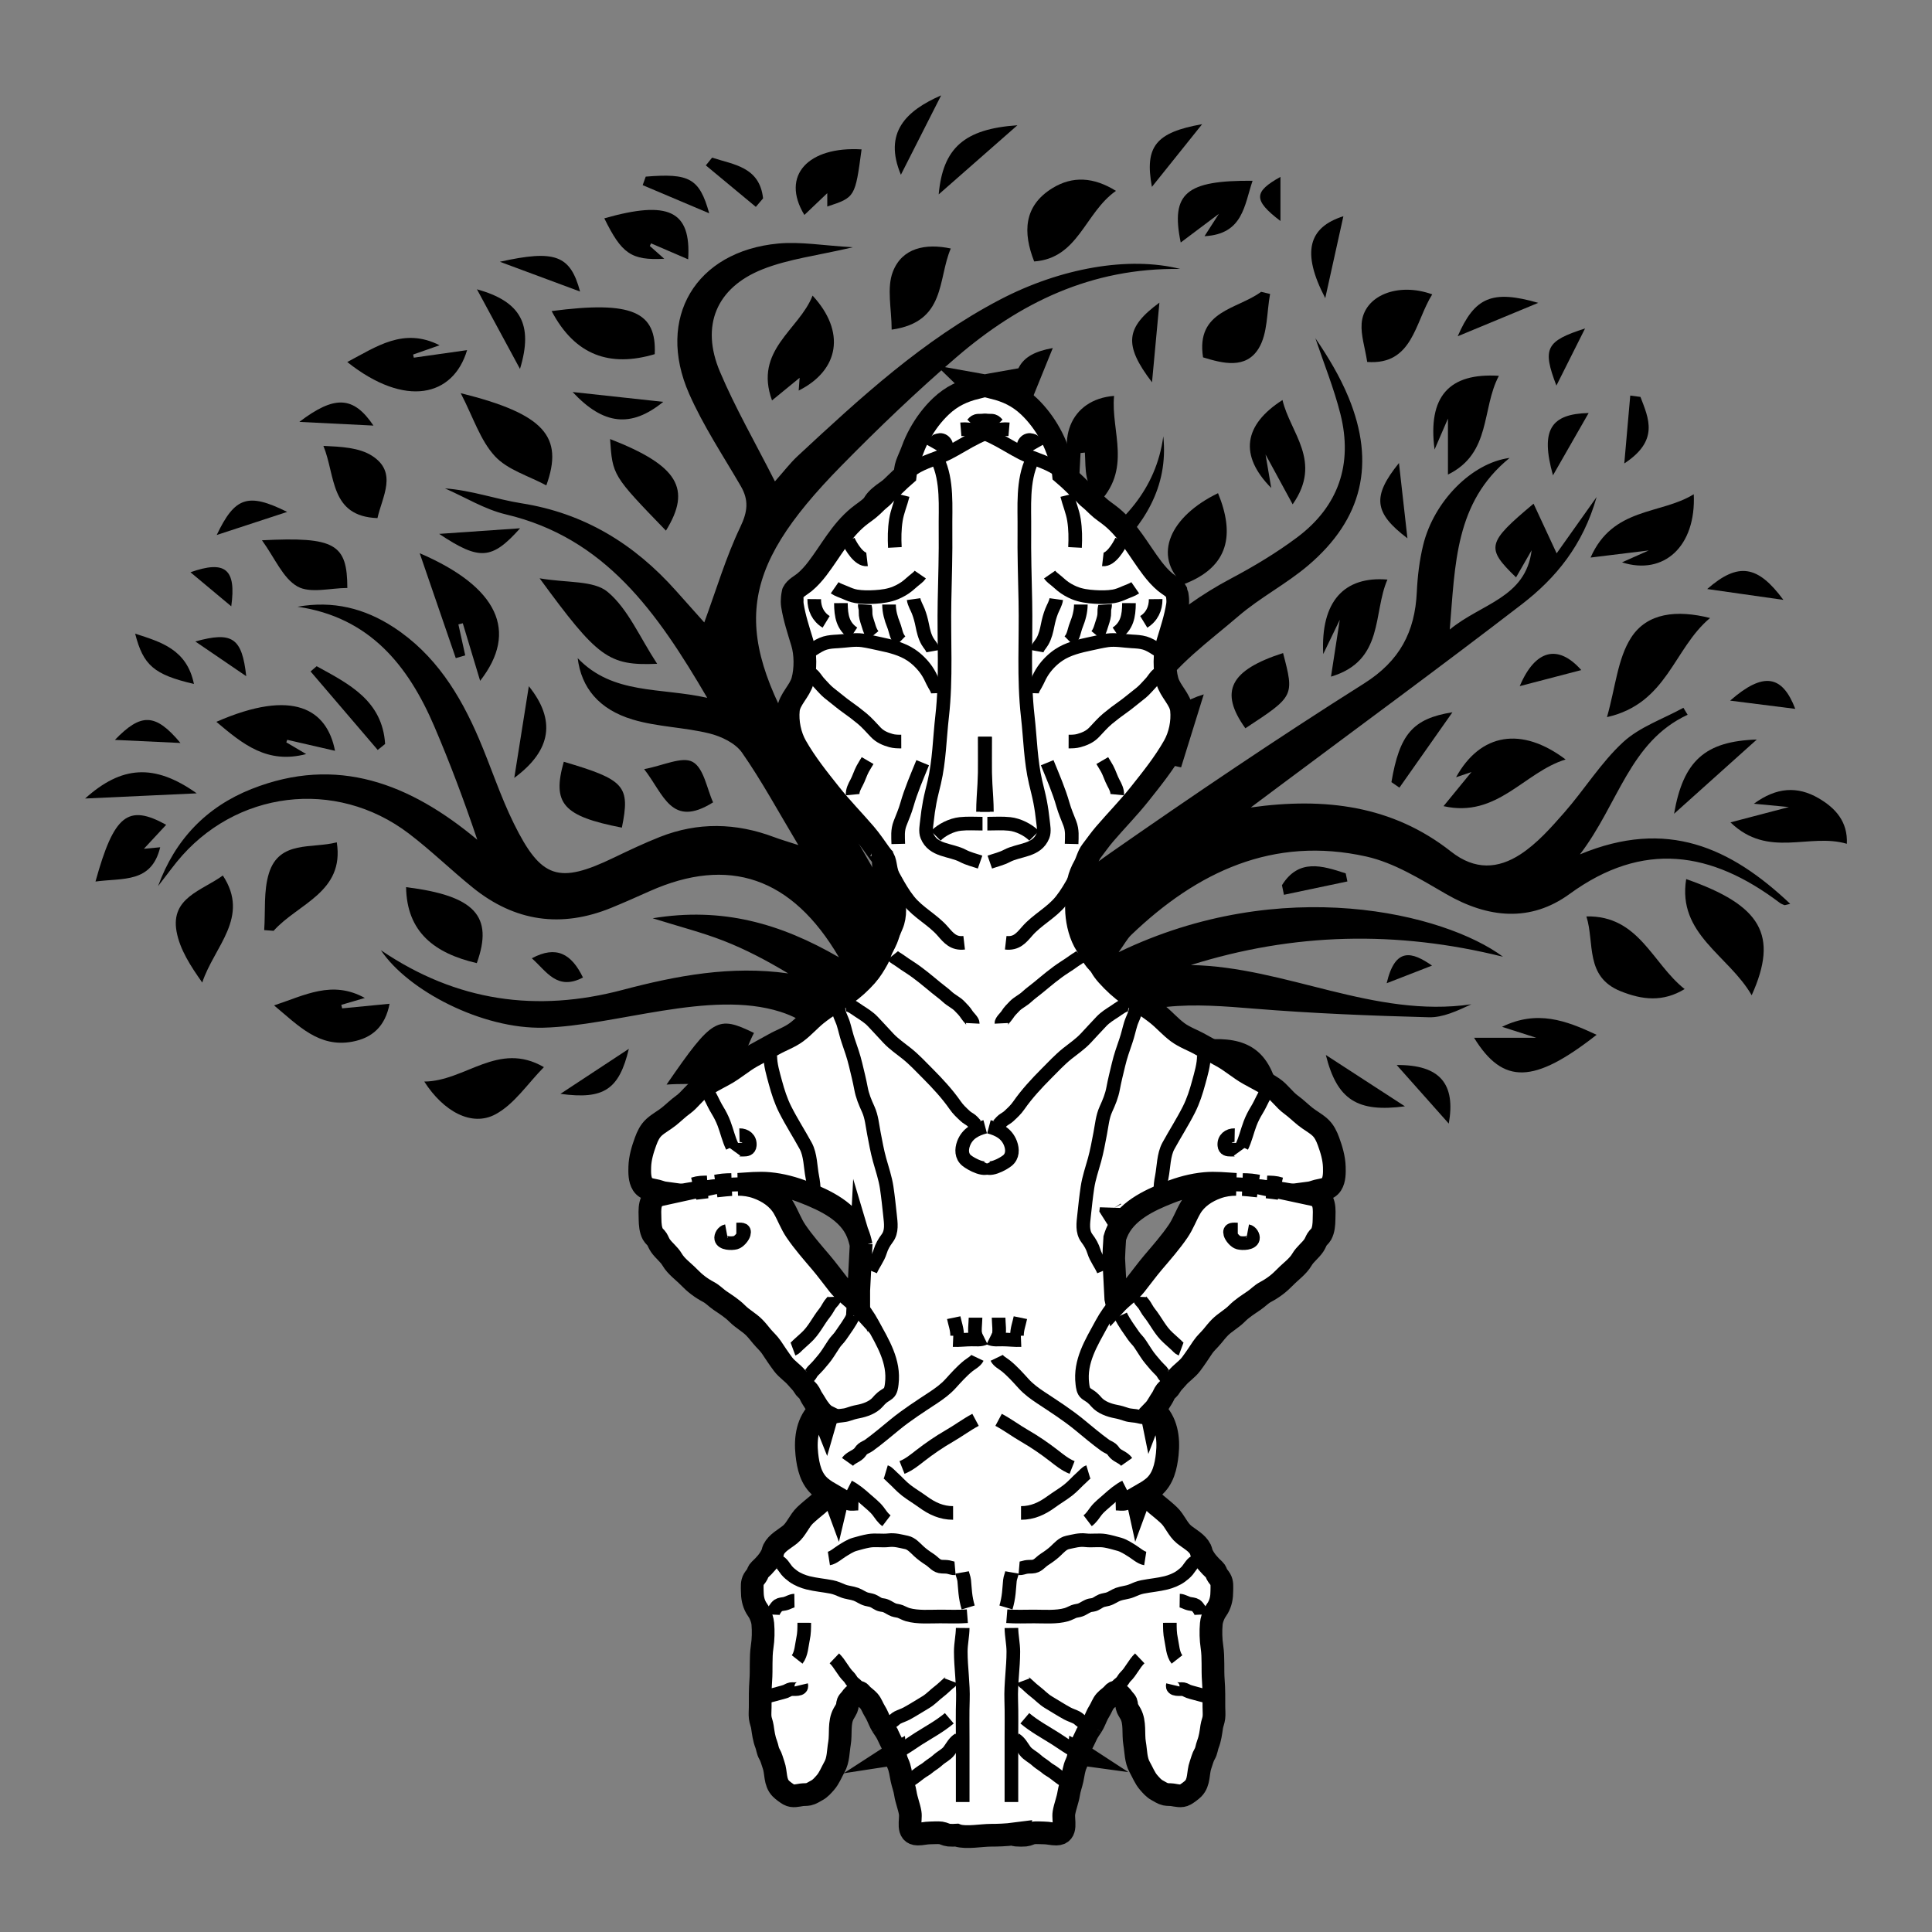 <?xml version="1.0" encoding="utf-8"?>
<!-- Generator: Adobe Illustrator 16.0.0, SVG Export Plug-In . SVG Version: 6.00 Build 0)  -->
<!DOCTYPE svg PUBLIC "-//W3C//DTD SVG 1.1//EN" "http://www.w3.org/Graphics/SVG/1.1/DTD/svg11.dtd">
<svg version="1.1" id="Layer_1" xmlns="http://www.w3.org/2000/svg" xmlns:xlink="http://www.w3.org/1999/xlink" x="0px" y="0px"
	 width="425.197px" height="425.24px" viewBox="18.401 1.88 425.197 425.24" enable-background="new 18.401 1.88 425.197 425.24"
	 xml:space="preserve">
<rect x="18.401" y="1.88" width="425.197" height="425.24" fill="#808080" stroke="none"/>
<g id="Layer_1_1_">
</g>
<g id="Layer_3">
</g>
<g id="Layer_2">
	<g>
		<path d="M214.607,162.073c-1.014-4.367-2.234-8.695-3-13.104c-2.063-11.867-1.057-23.224,8.916-31.416
			c6.651-5.464,14.229-9.799,21.392-14.64c0.301,0.401,0.603,0.805,0.902,1.205c-3.615,3.201-7.17,6.475-10.858,9.59
			c-15.473,13.076-18.143,28.147-7.619,47.292c1.521-15.07,10.257-24.249,21.842-31.345c3.313-2.029,6.622-4.066,9.87-6.198
			c9.371-6.15,16.772-13.748,18.371-25.557c1.177,11.357-4.394,19.724-12.169,26.831c-5.58,5.1-12.33,9.026-17.394,14.547
			c-4.404,4.801-9.656,10.896-10.137,16.781c-1.006,12.297,0.887,24.833,1.589,37.271c0.609-0.036,1.22-0.072,1.829-0.104
			c6.759-11.628,13.335-23.363,20.317-34.853c7.592-12.487,17.841-22.273,30.856-29.168c5.044-2.673,9.999-5.646,14.563-9.059
			c9.126-6.83,12.294-16.15,9.521-27.163c-1.426-5.66-3.646-11.119-5.505-16.667c2.811,4.116,5.4,8.421,7.295,13.016
			c5.981,14.519,3.105,26.794-8.875,36.983c-4.812,4.091-10.581,7.059-15.367,11.175c-6.465,5.561-13.901,10.805-18.278,17.832
			c-10.899,17.493-20.307,35.916-30.285,53.984c-0.05,0.095,0.331,0.432,0.514,0.655c-0.682-0.705-1.362-1.409-2.042-2.115
			c7.191-6.06,13.976-12.705,21.654-18.065c18.439-12.869,37.082-25.48,56.097-37.48c7.864-4.963,11.198-11.362,11.609-20.129
			c0.162-3.456,0.58-6.958,1.395-10.313c2.334-9.617,10.698-18.116,19.032-19.199c-12.043,9.777-11.97,23.392-13.179,37.774
			c6.903-5.744,16.716-6.938,18.023-17.454c-1.12,1.949-2.241,3.899-3.429,5.967c-6.7-6.487-6.435-7.598,3.854-16.213
			c1.646,3.54,3.206,6.895,5.079,10.925c2.735-3.853,5.412-7.625,8.799-12.396c-3.01,10.62-8.982,17.846-16.467,23.61
			c-17.673,13.607-35.669,26.791-53.535,40.146c-2.034,1.521-4.07,3.046-6.107,4.567c16.249-2.269,31.164-0.456,44.077,9.72
			c5.275,4.158,10.372,3.771,15.245,0.606c3.675-2.388,6.734-5.865,9.67-9.208c4.443-5.06,8.042-10.965,12.943-15.486
			c3.647-3.364,8.794-5.104,13.272-7.567l0.928,1.538c-12.771,5.924-15.167,19.551-23.7,30.725
			c19.14-7.973,33.168-1.516,46.283,10.884c-0.946,0.211-1.156,0.33-1.303,0.277c-0.371-0.14-0.753-0.31-1.065-0.547
			c-14.955-11.287-30.025-13.682-46.186-1.906c-8.615,6.275-17.95,5.345-27.15,0.036c-5.622-3.244-11.432-6.901-17.62-8.278
			c-20.44-4.555-37.215,3.35-51.729,17.276c-0.862,0.829-1.44,1.956-2.754,3.785c35.936-17.343,71.699-8.571,84.601,1.006
			c-23.475-5.854-46.194-5.263-68.703,1.819c20.932,0.398,40.281,11.763,61.729,8.643c-3.109,1.438-6.258,2.938-9.362,2.854
			c-12.821-0.343-25.653-0.854-38.435-1.896c-13.006-1.062-25.894-2.095-37.123,6.325c-2.112,1.584-4.491,4.215-4.776,6.596
			c-0.994,8.312,0.656,17.099-7.666,21.438c-11.375,5.929-29.346-4.63-36.227-13.186c-6.697-8.329-7.085-16.869-18.521-20.495
			c-15.463-4.899-36.129,3.102-52.094,3.512c-13.491,0.347-29.841-8.155-35.781-17.05c16.712,11.351,34.353,13.715,53.168,8.737
			c11.896-3.146,23.904-5.409,36.469-3.633c-4.658-2.798-9.33-5.271-14.219-7.181c-4.691-1.831-9.609-3.08-15.613-4.955
			c15.275-2.521,28.07,1.098,41.003,8.594c-10.362-17.71-24.327-22.282-41.651-14.563c-2.799,1.248-5.6,2.501-8.436,3.661
			c-11.034,4.513-21.253,3.041-30.505-4.442c-4.774-3.859-9.185-8.179-14.063-11.89c-16.129-12.272-38.321-9.48-51.09,6.246
			c-0.774,0.954-1.51,1.938-2.26,2.91c-0.62,0.803-1.235,1.611-1.85,2.416c3.725-10.249,10.646-17.447,20.562-21.379
			c18.846-7.471,34.896-1.176,49.696,11.166c-2.939-8.717-6.013-16.88-9.439-24.895c-5.777-13.514-14.299-24.084-30.119-26.388
			c7.788-1.392,14.741,0.338,21.154,4.527c9.125,5.959,14.583,14.749,18.748,24.481c2.654,6.198,4.72,12.672,7.698,18.7
			c6.037,12.224,9.893,13.353,22.063,7.489c3.311-1.593,6.643-3.169,10.057-4.523c8.362-3.313,16.767-3.129,25.152,0.028
			c1.411,0.531,2.864,0.946,5.343,1.755c-4.481-7.489-8.086-14.17-12.403-20.354c-1.466-2.1-4.574-3.575-7.207-4.225
			c-5.527-1.358-11.404-1.421-16.829-3.045c-7.481-2.242-11.325-7.037-12.125-13.516c7.764,8.095,18.064,6.396,28.509,8.731
			c-11.052-18.88-22.476-35.215-44.324-40.373c-4.655-1.099-8.94-3.772-13.396-5.721c5.947,0.436,11.321,2.408,16.868,3.284
			c13.819,2.182,24.835,8.975,33.978,19.246c2.231,2.507,4.468,5.007,6.226,6.975c2.634-7.168,4.75-14.349,7.938-21.018
			c1.627-3.405,1.896-5.9,0.081-9.018c-3.904-6.71-8.251-13.244-11.361-20.312c-7.331-16.655,1.442-31.338,19.584-33.041
			c4.934-0.465,9.996,0.451,16.465,0.817c-7.746,1.824-14.141,2.559-19.912,4.859c-10.168,4.053-13.609,12.428-9.368,22.48
			c3.364,7.974,7.733,15.526,12.122,24.188c2.025-2.277,3.38-4.07,5-5.576c13.803-12.826,27.656-25.608,44.546-34.435
			c13.334-6.964,28.292-9.594,39.66-6.745c-19.656-0.281-35.392,7.509-49.237,19.407c-8.837,7.594-17.282,15.69-25.442,24.01
			c-22.931,23.38-24.135,36.679-6.981,64.615c7.698,12.536,14.834,25.417,22.219,38.145c0.749,1.291,1.46,2.6,2.522,4.495
			c3.916-19.223,1.762-34.325-6.813-49.902L214.607,162.073z"/>
		<path d="M394.754,137.891c-8.077,6.731-9.373,18.809-22.687,21.813c1.884-6.632,2.339-12.861,5.304-17.482
			C380.905,136.716,387.461,136.053,394.754,137.891"/>
		<path d="M403.915,220.919c-5.103-8.841-16.396-13.423-14.414-25.567C406.024,201.126,409.882,207.658,403.915,220.919"/>
		<path d="M163.025,147.971c-10.732,0.447-13.052-1.313-25.863-18.816c6.049,1.053,11.876,0.399,14.979,2.998
			C156.621,135.908,159.124,142.018,163.025,147.971"/>
		<path d="M124.071,151.717c-1.404-4.66-2.611-8.666-3.821-12.672c-0.321,0.083-0.643,0.169-0.964,0.253l1.501,6.813
			c-0.692,0.204-1.385,0.409-2.078,0.612c-2.508-7.296-5.016-14.593-7.938-23.086C128.038,131.064,132.548,140.861,124.071,151.717"
			/>
		<path d="M338.849,172.94c5.392-9.769,14.458-11.197,24.116-3.916c-9.151,2.793-15.031,12.953-26.87,10.274
			c2.117-2.583,3.932-4.799,6.145-7.502C340.903,172.248,340.193,172.487,338.849,172.94"/>
		<path d="M389.16,219.554c-4.814,2.927-9.368,2.374-14.102,0.47c-7.914-3.189-5.668-10.614-7.521-16.459
			C379.114,203.316,382.012,213.921,389.16,219.554"/>
		<path d="M111.772,239.912c9.053-0.058,16.261-9.011,26.332-3.176c-3.569,3.607-6.502,8.152-10.673,10.389
			C122.227,249.918,116.002,246.515,111.772,239.912"/>
		<path d="M138.636,108.708c-3.852-2.084-8.541-3.406-11.344-6.46c-3.207-3.493-4.74-8.525-7.494-13.841
			C138.229,92.993,142.508,97.974,138.636,108.708"/>
		<path d="M246.005,59.424c-2.506-6.363-2.331-12.228,3.998-16.126c4.458-2.746,9.103-2.455,13.997,0.593
			C257.109,48.716,255.771,58.72,246.005,59.424"/>
		<path d="M399.246,182.869c4.827-1.264,8.66-2.271,12.853-3.371c-2.523-0.239-4.785-0.455-7.701-0.732
			c4.976-3.646,9.587-3.916,14.229-1.219c3.741,2.174,6.458,5.174,6.231,10.037C416.551,185.127,407.573,190.91,399.246,182.869"/>
		<path d="M139.806,70.34c17.744-2.325,23.127,0.158,22.688,9.483C152.649,82.759,144.947,80.109,139.806,70.34"/>
		<path d="M121.197,78.937c-3.036,10.221-13.552,12.785-26.372,2.619c6.37-3.336,12.382-7.721,20.316-3.692
			c-2.146,0.756-3.983,1.398-5.819,2.044c0.049,0.229,0.101,0.46,0.151,0.689C113.165,80.074,116.854,79.55,121.197,78.937"/>
		<path d="M197.232,66.939c7.302,7.884,5.945,16.38-3.056,20.898c0.062-0.868,0.125-1.732,0.209-2.811
			c-2.194,1.796-3.998,3.273-6.077,4.977C184.265,78.908,194.287,74.506,197.232,66.939"/>
		<path d="M342.816,230.275h13.694c-3.438-1.102-5.226-1.673-7.543-2.414c7.712-3.751,14.032-1.427,20.816,1.762
			C356.004,240.421,349.212,240.664,342.816,230.275L342.816,230.275z"/>
		<path d="M66.018,160.74c16.976-7.42,24.351-2.728,26.114,6.377c-3.688-0.848-7.103-1.634-10.519-2.419
			c-0.064,0.187-0.131,0.374-0.196,0.56c1.324,0.779,2.648,1.563,4.372,2.578C77.228,170.078,71.889,165.704,66.018,160.74"/>
		<path d="M78.619,206.734c-0.689-0.05-1.381-0.104-2.073-0.155c0.294-4.195-0.171-8.627,1.048-12.534
			c2.28-7.307,9.544-5.337,14.926-6.79C94.26,198.263,83.956,200.74,78.619,206.734"/>
		<path d="M368.456,124.588c4.912-11.168,15.409-9.406,22.71-13.934c0.538,11.456-6.576,17.934-15.795,14.991
			c1.442-0.643,3.004-1.339,5.889-2.622C376.234,123.636,372.729,124.067,368.456,124.588"/>
		<path d="M196.832,127.07c9.628,3.814,10.583,12.213,10.797,20.928C196.277,148.545,192.799,141.863,196.832,127.07"/>
		<path d="M67.441,194.559c6.066,9.187-1.905,15.61-4.53,23.562c-2.504-3.549-4.94-7.254-5.658-11.264
			C55.919,199.396,62.914,197.885,67.441,194.559"/>
		<path d="M123.335,213.847c-9.249-2.144-15.409-6.794-15.563-16.722C122.923,199.003,127.059,203.505,123.335,213.847"/>
		<path d="M348.278,84.591c-3.87,7.261-1.604,17.021-11.212,21.733V94.003c-1.278,2.96-1.967,4.548-2.945,6.815
			C332.6,89.158,337.285,83.895,348.278,84.591"/>
		<path d="M104.138,222.79c-0.96,5.046-3.879,7.537-8.185,8.341c-7.361,1.374-11.847-3.502-17.237-7.979
			c6.824-2.249,12.775-5.612,19.979-1.641c-2.108,0.62-3.644,1.071-5.179,1.52c0.063,0.257,0.125,0.513,0.188,0.771
			C97.059,223.477,100.413,223.15,104.138,222.79"/>
		<path d="M309.618,145.83c-0.591-11.65,4.654-17.184,14.132-16.397c-3.235,7.353-0.651,17.854-12.424,21.364
			c0.612-3.954,1.153-7.449,1.935-12.516C311.799,141.311,311.029,142.904,309.618,145.83"/>
		<path d="M259.776,112.979c-0.864-2.303-1.752-4.078-2.176-5.961c-0.398-1.789-0.311-3.688-0.438-5.536
			c-0.316,0.034-0.636,0.069-0.952,0.104c-0.114,2.195-0.226,4.392-0.372,7.188c-5.69-9.901-1.818-19.031,7.751-19.763
			C262.818,96.792,267.771,105.266,259.776,112.979"/>
		<path d="M152.667,98.505c14.967,5.831,17.996,10.924,12.294,20.16C153.211,106.518,153.211,106.518,152.667,98.505"/>
		<path d="M319.296,81.539c-0.511-3.27-1.413-5.905-1.224-8.461c0.457-6.148,7.977-9.155,15.534-6.415
			C329.774,72.78,329.36,82.279,319.296,81.539"/>
		<path d="M302.892,112.874c-1.979-3.638-3.652-6.713-5.965-10.968c0.522,3.087,0.833,4.922,1.248,7.37
			c-7.087-7.168-6.085-13.879,2.48-19.359C302.33,97.159,309.544,103.381,302.892,112.874"/>
		<path d="M214.609,162.063c0,0-0.188-0.217-0.186-0.217c2.458,7.375-0.779,12.298-7.007,15.803
			c-8.166-6.847-1.744-14.196-0.603-22.523C209.863,157.838,212.236,159.952,214.609,162.063"/>
		<path d="M214.638,74.427c0-4.555-1.135-9.151,0.271-12.761c2.047-5.265,7.217-6.262,12.742-5.095
			C224.736,63.296,226.653,72.734,214.638,74.427"/>
		<path d="M278.85,130.482c-6.916-6.355-2.869-14.989,7.617-20.064C290.128,119.351,289.045,126.647,278.85,130.482"/>
		<path d="M94.845,131.281c-3.71,0-8.166,1.269-10.992-0.336c-3.195-1.813-4.932-6.204-7.798-10.159
			C92.134,119.98,94.825,121.58,94.845,131.281"/>
		<path d="M165.096,240.579c10.138-14.706,11.185-15.272,19.243-11.368c-1.835,3.45-2.854,8.21-5.717,9.971
			C175.549,241.075,170.741,240.151,165.096,240.579"/>
		<path d="M295.949,66.105c0.659,0.153,1.315,0.31,1.973,0.467c-0.748,4.03-0.505,8.663-2.488,11.944
			c-2.827,4.682-7.946,3.336-12.265,2.012C281.556,70.199,290.722,69.994,295.949,66.105"/>
		<path d="M101.472,115.907c-10.502-0.386-9.198-9.315-11.896-15.898c3.847,0.188,7.883,0.338,10.779,2.232
			C105.933,105.884,102.545,111.132,101.472,115.907"/>
		<path d="M251.483,153.881c-0.636,3.754-1.084,6.407-1.533,9.06c-0.691,0.223-1.38,0.44-2.068,0.662
			c-1.473-3.208-4.181-6.429-4.157-9.625c0.049-6.15,5.205-9.021,10.917-12.329v16.095c-0.513,0.021-1.023,0.045-1.537,0.065
			C252.708,156.849,252.312,155.886,251.483,153.881"/>
		<path d="M164.592,58.831c-7.285,0.391-9.37-1.127-13.193-8.899c14.111-4.02,19.14-1.716,18.452,9.022
			c-2.828-1.219-5.494-2.367-8.161-3.514c-0.093,0.191-0.185,0.385-0.277,0.574C162.299,56.799,163.185,57.583,164.592,58.831"/>
		<path d="M299.129,239.86c-5.578,1.144-11.164,4.253-15.66-0.939c-1.769-2.042-1.886-5.514-2.633-7.939
			C289.624,229.784,296.354,230.729,299.129,239.86"/>
		<path d="M155.263,184.029c-12.955-2.527-15.388-5.285-12.786-14.501C155.95,173.497,157.128,174.836,155.263,184.029"/>
		<path d="M294.068,41.664c-1.833,5.38-2.068,11.751-10.578,12.197c0.991-1.54,1.66-2.581,3.162-4.917
			c-3.552,2.668-5.846,4.392-8.396,6.307C276.005,44.379,279.438,41.556,294.068,41.664"/>
		<path d="M39.416,195.89c4.072-14.713,7.147-17.13,15.559-12.488c-1.554,1.673-3.048,3.278-4.907,5.282
			c1.376-0.13,2.342-0.22,3.587-0.336C51.738,196.306,45.453,195.062,39.416,195.89"/>
		<path d="M292.481,162.161c-5.825-8.132-3.345-12.797,8.3-16.56C303.262,155.093,303.262,155.093,292.481,162.161"/>
		<path d="M195.431,49.186c-5.289-8.705,0.908-15.136,12.586-14.431c-1.414,10.549-1.414,10.549-7.549,12.578v-2.94
			C198.689,46.087,197.245,47.462,195.431,49.186"/>
		<path d="M229.072,90.593c0.654,7.067,4.739,14.766-5.84,18.97c-0.166-3.101-0.313-5.782-0.508-9.397
			c-1.051,1.959-1.705,3.17-2.594,4.824C218.033,96.318,219.984,93.165,229.072,90.593"/>
		<path d="M160.164,171.152c4.161-0.767,8.354-2.875,10.679-1.593c2.457,1.352,3.136,5.934,4.498,8.904
			C166.106,184.247,164.502,176.673,160.164,171.152"/>
		<path d="M103.158,165.616c-0.543,0.438-1.086,0.877-1.629,1.316c-4.926-5.76-9.852-11.52-14.777-17.28
			c0.447-0.383,0.894-0.768,1.342-1.15C95.184,152.396,102.553,156.047,103.158,165.616"/>
		<path d="M61.697,176.481c-8.026,0.371-16.052,0.742-24.567,1.138C45.112,170.437,52.326,169.825,61.697,176.481"/>
		<path d="M405.041,164.637c-6.291,5.646-11.775,10.566-18.209,16.339C388.849,169.273,393.701,165.004,405.041,164.637"/>
		<path d="M231.284,137.837c-2.878-12.553,0.263-18.552,9.437-20.817C237.792,123.48,234.846,129.976,231.284,137.837"/>
		<path d="M224.99,44.661c0.916-10.224,5.651-14.41,17.323-15.212C236.138,34.872,230.924,39.451,224.99,44.661"/>
		<path d="M146.063,66.043c-5.883-2.184-11.766-4.368-17.648-6.554C140.569,56.796,143.914,58.015,146.063,66.043"/>
		<path d="M326.386,175.226c-0.587-0.405-1.171-0.81-1.758-1.214c1.788-10.48,4.636-13.978,13.429-15.376
			C333.881,164.572,330.133,169.899,326.386,175.226"/>
		<path d="M225.531,22.868c-2.954,5.826-5.906,11.65-8.861,17.474C212.781,31.043,217.824,26.242,225.531,22.868"/>
		<path d="M164.371,90.321c-7.093,5.764-13.164,5.108-19.946-2.164C151.074,88.879,157.722,89.598,164.371,90.321"/>
		<path d="M310.192,234.062c6.621,4.298,12.013,7.799,17.404,11.298C317.095,246.753,312.659,243.905,310.192,234.062"/>
		<path d="M123.366,65.546c9.581,2.66,12.48,7.685,9.473,17.526C129.437,76.781,126.524,71.389,123.366,65.546"/>
		<path d="M356.945,68.533c-5.444,2.255-10.889,4.515-17.729,7.35C342.949,67.27,346.801,65.611,356.945,68.533"/>
		<path d="M134.786,152.901c5.93,7.378,5.079,14.069-3.203,20.178C132.737,165.81,133.729,159.55,134.786,152.901"/>
		<path d="M278.338,170.761c-0.56-0.121-1.124-0.24-1.686-0.363c-2.838-9.091-1.157-13.3,6.675-15.7
			C281.607,160.236,279.973,165.5,278.338,170.761"/>
		<path d="M310.064,67.491c-5.284-10.099-3.688-15.602,3.99-18.02C312.813,55.08,311.607,60.526,310.064,67.491"/>
		<path d="M61.083,152.407c-8.813-2.062-11.151-4.101-12.938-11.069C53.863,143.187,59.519,144.802,61.083,152.407"/>
		<path d="M243.857,93.871c-0.556-0.216-1.11-0.431-1.664-0.647c-1.63-9.774,0.223-13.367,7.906-14.745
			C247.971,83.726,245.915,88.798,243.857,93.871"/>
		<path d="M141.742,242.618c4.6-3.028,9.2-6.056,15.058-9.913C154.642,241.668,151.33,243.917,141.742,242.618"/>
		<path d="M325.789,236.274c9.575-0.097,13.007,4.212,11.459,12.889C333.597,245.054,330.248,241.29,325.789,236.274"/>
		<path d="M273.566,68.484c-0.538,5.799-1.021,10.98-1.628,17.534C265.627,77.746,266.125,73.959,273.566,68.484"/>
		<path d="M115.049,119.377c5.458-0.379,10.918-0.757,17.82-1.234C126.638,125.107,123.946,125.292,115.049,119.377"/>
		<path d="M282.97,29.211c-3.987,4.979-7.232,9.028-11.056,13.797C270.275,34.116,272.768,31.014,282.97,29.211"/>
		<path d="M81.603,114.544c-4.916,1.61-9.831,3.221-15.509,5.08C70.084,111.274,72.933,110.229,81.603,114.544"/>
		<path d="M159.845,42.627c0.224-0.624,0.445-1.249,0.668-1.873c9.553-0.777,11.816,0.313,13.969,8.068
			C168.99,46.497,164.417,44.563,159.845,42.627"/>
		<path d="M360.182,106.491c-2.819-10.053-0.463-13.515,7.849-13.715C365.575,97.07,363.203,101.212,360.182,106.491"/>
		<path d="M394.124,131.514c6.835-5.97,11.126-5.249,16.766,2.388C405.138,133.083,400.285,132.391,394.124,131.514"/>
		<path d="M61.388,143.055c8.142-2.253,10.271-0.826,11.204,7.642C68.859,148.151,65.124,145.605,61.388,143.055"/>
		<path d="M314.569,194.095c0.123,0.593,0.245,1.183,0.367,1.774c-4.654,0.98-9.311,1.959-13.963,2.938
			c-0.146-0.702-0.291-1.408-0.436-2.111C304.217,190.776,309.385,192.39,314.569,194.095"/>
		<path d="M186.34,45.538c-0.53,0.623-1.063,1.246-1.595,1.871c-3.666-3.043-7.333-6.088-11.001-9.131
			c0.458-0.566,0.917-1.136,1.375-1.703C179.937,38.139,185.578,38.613,186.34,45.538"/>
		<path d="M199.207,237.754c-4.35,1.984-8.7,3.973-13.836,6.316C188.093,235.707,190.111,234.645,199.207,237.754"/>
		<path d="M326.286,103.782c0.669,5.941,1.202,10.683,1.864,16.569C320.74,114.727,320.349,111.147,326.286,103.782"/>
		<path d="M84.281,94.732c7.767-5.911,11.906-5.717,16.31,0.811C95.022,95.265,90.289,95.031,84.281,94.732"/>
		<path d="M352.867,152.883c3.455-8.18,8.525-9.215,13.542-3.531C362.041,150.49,357.84,151.587,352.867,152.883"/>
		<path d="M367.243,74.167c-2.583,5.147-4.444,8.861-6.307,12.573C357.789,78.536,358.629,76.936,367.243,74.167"/>
		<path d="M377.189,88.939c0.749,0.095,1.497,0.193,2.245,0.293c1.815,4.763,4.161,9.591-3.557,14.643
			C376.397,97.959,376.793,93.448,377.189,88.939"/>
		<path d="M399.17,156.075c7.338-6.42,11.483-5.624,14.336,1.813C409.018,157.322,404.702,156.775,399.17,156.075"/>
		<path d="M212.814,120.238c-6.59-6.02-6.191-8.906,0.771-13.208C213.308,111.756,213.062,115.996,212.814,120.238"/>
		<path d="M43.686,164.717c5.752-5.951,8.898-5.938,14.43,0.677C52.693,165.137,48.6,164.946,43.686,164.717"/>
		<path d="M146.703,217.013c-5.726,2.979-7.997-1.362-11.26-4.231C140.865,209.868,144.186,211.826,146.703,217.013"/>
		<path d="M69.298,135.32c-3.214-2.684-5.93-4.95-8.979-7.498C67.952,125.133,70.443,127.08,69.298,135.32"/>
		<path d="M300.204,50.519c-6.091-4.634-5.848-6.449,0-9.71V50.519"/>
		<path d="M253.012,113.884c-0.395,3.854-0.737,7.22-1.173,11.456C245.959,119.512,246.288,116.938,253.012,113.884"/>
		<path d="M323.58,218.27c1.896-8.05,5.581-6.927,9.986-3.881C330.714,215.498,327.859,216.606,323.58,218.27"/>
	</g>
	<path fill="#FFFFFF" stroke="#000000" stroke-width="5" stroke-miterlimit="10" d="M312.057,258.687
		c-0.06-1.927-0.621-3.802-1.277-5.599c-0.43-1.174-0.941-2.271-1.881-3.125c-0.998-0.904-2.213-1.524-3.258-2.368
		c-1.056-0.849-2.017-1.804-3.111-2.598c-1.485-1.075-2.476-2.669-3.976-3.696c-1.635-1.119-3.506-2.048-5.239-3.008
		c-2.064-1.144-3.841-2.74-5.896-3.889c-1.625-0.906-3.267-1.781-4.888-2.695c-1.638-0.923-3.438-1.531-4.961-2.657
		c-1.586-1.175-2.879-2.688-4.416-3.925c-2.026-1.63-4.252-2.938-6.381-4.42c-1.729-1.203-3.275-2.646-4.679-4.215
		c-0.524-0.586-0.963-1.159-1.352-1.838c-0.451-0.787-1.145-1.285-1.619-2.027c-0.592-0.927-1.023-1.84-1.619-2.757
		c-1.322-2.038-1.992-4.755-2.156-7.157c-0.08-1.168,0-2.372,0-3.543c0-1.241,0.197-2.294,0.435-3.465
		c0.199-0.979,0.738-2.268,1.228-3.119c0.635-1.111,0.846-2.415,1.635-3.438c0.951-1.232,1.834-2.517,2.848-3.699
		c2.553-2.979,5.271-5.734,7.74-8.838c2.684-3.373,5.396-6.758,7.531-10.517c1.32-2.321,1.938-5.325,1.662-7.993
		c-0.236-2.293-2.498-4.095-3.136-6.423c-0.686-2.516-0.672-5.89,0.082-8.366c0.806-2.642,1.736-5.476,2.16-8.175
		c0.095-0.592,0.086-1.131,0.026-1.739c-0.01-0.109-0.135-1.036-0.182-1.135c-0.49-1.009-1.682-1.546-2.512-2.236
		c-1.068-0.889-1.988-1.933-2.83-3.033c-2.986-3.916-5.104-8.135-8.955-11.331c-1.025-0.851-2.131-1.504-3.111-2.455
		c-0.549-0.531-1.229-1.212-1.782-1.638c-0.58-0.445-0.808-0.827-1.316-1.29c-1.414-1.279-2.784-2.734-4.271-3.993
		c0.003-0.078-0.006-0.159-0.016-0.241l0.24,0.231c-0.17-0.717-0.182-1.479-0.439-2.188c-0.397-1.102-0.916-2.153-1.313-3.257
		c-0.435-1.206-0.976-2.372-1.599-3.493c-1.227-2.212-2.77-4.274-4.604-6.02c-2.414-2.292-4.916-3.371-7.689-4.079l1.04-1.007
		c-1.06,0.187-2.07,0.361-3.052,0.558c-0.979-0.195-1.992-0.371-3.051-0.558l1.039,1.007c-2.773,0.708-5.275,1.787-7.689,4.079
		c-1.836,1.744-3.379,3.808-4.604,6.02c-0.623,1.121-1.164,2.287-1.599,3.493c-0.397,1.104-0.916,2.155-1.313,3.257
		c-0.258,0.709-0.271,1.471-0.439,2.188l0.082-0.079c-0.01,0.078-0.018,0.156-0.022,0.233c-1.42,1.226-2.742,2.616-4.104,3.849
		c-0.51,0.463-0.735,0.845-1.315,1.29c-0.556,0.426-1.234,1.105-1.783,1.638c-0.98,0.951-2.086,1.604-3.111,2.455
		c-3.852,3.195-5.969,7.415-8.955,11.331c-0.842,1.102-1.762,2.146-2.83,3.033c-0.83,0.69-2.021,1.229-2.512,2.236
		c-0.047,0.099-0.172,1.024-0.182,1.135c-0.06,0.608-0.066,1.147,0.026,1.739c0.425,2.699,1.355,5.533,2.16,8.175
		c0.754,2.478,0.769,5.852,0.082,8.366c-0.637,2.328-2.897,4.13-3.135,6.423c-0.275,2.668,0.342,5.672,1.662,7.993
		c2.135,3.759,4.848,7.144,7.531,10.517c2.469,3.104,5.188,5.858,7.739,8.838c1.15,1.343,2.127,2.802,3.152,4.236
		c0.381,0.531,0.805,0.928,1.027,1.56c0.235,0.671,0.291,1.392,0.45,2.081c0.168,0.716,0.369,1.369,0.494,2.072
		c0.195,1.107,0.451,2.414,0.818,3.468c0.672,1.93,0.771,4.599-0.059,6.499c-0.789,1.807-1.479,3.584-2.283,5.361
		c-0.328,0.724-0.479,1.429-0.847,2.103c-0.709,1.299-1.514,2.63-2.516,3.762c-1.361,1.538-2.902,2.941-4.59,4.115
		c-2.129,1.482-4.355,2.79-6.383,4.42c-1.535,1.235-2.828,2.75-4.414,3.925c-1.521,1.126-3.324,1.734-4.963,2.657
		c-1.621,0.914-3.261,1.789-4.886,2.695c-2.057,1.147-3.83,2.745-5.896,3.889c-1.734,0.96-3.604,1.89-5.24,3.008
		c-1.5,1.027-2.488,2.621-3.975,3.696c-1.099,0.794-2.058,1.749-3.111,2.598c-1.045,0.844-2.26,1.464-3.258,2.368
		c-0.939,0.854-1.451,1.951-1.879,3.125c-0.658,1.797-1.222,3.672-1.279,5.599c-0.037,1.229-0.059,2.784,0.625,3.857
		c0.82,1.289,2.402,1.122,3.678,1.576c0.564,0.201,1.107,0.315,1.644,0.387c-0.463,0.101-0.924,0.202-1.377,0.314
		c-2.713,0.674-2.347,3.256-2.313,5.427c0.019,1.088,0.104,2.305,0.625,3.27c0.217,0.398,0.662,0.703,0.892,1.074
		c0.276,0.45,0.438,0.952,0.743,1.396c0.791,1.157,1.906,1.9,2.617,3.12c0.879,1.503,2.479,2.6,3.674,3.834
		c1.32,1.365,2.658,2.399,4.339,3.287c0.952,0.504,1.592,1.241,2.475,1.849c1.381,0.947,2.645,1.711,3.844,2.919
		c1.144,1.15,2.592,1.896,3.701,3.014c0.603,0.607,1.146,1.299,1.688,1.96c0.68,0.831,1.504,1.52,2.092,2.401
		c0.84,1.26,1.672,2.526,2.578,3.732c0.879,1.17,2.119,1.907,3.047,3.021c0.555,0.668,1.092,1.105,1.516,1.855
		c0.281,0.502,0.666,0.73,1.006,1.146c0.347,0.423,0.531,1.043,0.847,1.504c0.549,0.808,1.047,1.777,1.682,2.595
		c-2.717,2.451-3.236,6.167-2.861,9.674c0.291,2.712,0.906,5.525,3.109,7.329c0.727,0.593,1.52,1.092,2.33,1.561
		c-1.105,0.188-2.314,1.587-3.012,2.168c-0.939,0.783-1.939,1.579-2.812,2.411c-1.301,1.244-1.92,3.112-3.301,4.229
		c-1.228,0.992-2.885,1.799-3.619,3.286c-0.156,0.317-0.172,0.675-0.33,1.018c-0.641,1.399-1.649,2.47-2.74,3.483
		c-0.332,0.31-0.354,0.606-0.537,0.967c-0.19,0.38-0.526,0.708-0.748,1.082c-0.475,0.799-0.346,1.64-0.346,2.575
		c0,1.357,0.205,2.565,0.855,3.707c0.309,0.538,0.563,0.787,0.83,1.372c0.303,0.669,0.565,1.366,0.637,2.168
		c0.141,1.619,0.098,3.446-0.146,5.045c-0.37,2.443-0.116,4.973-0.305,7.452c-0.146,1.921-0.127,3.906-0.127,5.865
		c0,0.743-0.088,1.547,0.002,2.286c0.082,0.681,0.381,1.321,0.48,2.006c0.186,1.283,0.358,2.621,0.832,3.822
		c0.28,0.717,0.307,1.483,0.705,2.146c0.45,0.75,0.616,1.593,0.918,2.416c0.627,1.714,0.215,3.813,1.623,5.232
		c0.418,0.422,1.25,1.028,1.75,1.313c0.877,0.5,1.897,0.176,2.813,0.046c0.504-0.071,1.021-0.014,1.527-0.122
		c0.664-0.14,1.235-0.562,1.838-0.877c0.727-0.381,1.328-1.083,1.881-1.716c0.834-0.954,1.334-2.27,1.961-3.38
		c0.889-1.569,0.816-3.472,1.119-5.215c0.365-2.086-0.17-4.601,0.912-6.544c0.237-0.429,0.483-0.774,0.686-1.232
		c0.185-0.42,0.123-0.888,0.269-1.25c0.098-0.241,0.489-0.593,0.662-0.843c0.364-0.526,0.774-1.009,1.397-1.242
		c0.619-0.231,0.486-0.182,0.938,0.304c0.495,0.533,1.137,0.921,1.62,1.464c0.57,0.641,0.826,1.521,1.291,2.245
		c0.546,0.846,0.849,1.775,1.298,2.659c0.108,0.216,0.229,0.414,0.35,0.606l-0.072,0.047c0.023-0.012,0.056-0.023,0.078-0.035
		c0.383,0.606,0.801,1.137,1.129,1.816c0.447,0.933,0.832,1.794,1.344,2.683c0.273,0.478,0.318,0.985,0.369,1.524l-0.33,0.214
		c0.13-0.019,0.238-0.063,0.343-0.118c0.075,0.755,0.233,1.383,0.561,2.087c0.525,1.134,0.619,2.25,0.877,3.486
		c0.221,1.061,0.617,2.042,0.777,3.098c0.225,1.496,0.815,2.859,1.063,4.328c0.265,1.568-0.885,4.616,1.658,4.654
		c0.906,0.013,1.771-0.251,2.688-0.251c0.787,0,1.657-0.106,2.44,0c0.601,0.082,1.086,0.431,1.717,0.486
		c0.554,0.052,1.193,0.041,1.759,0.001c0.059,0.021,0.116,0.059,0.176,0.075c1.988,0.591,5.24-0.05,7.346-0.051
		c1.338,0,3.298-0.044,5.298-0.306l-0.08,0.215c0.166,0.058,0.258,0.046,0.434,0.061c0.596,0.049,1.303,0.061,1.896,0.005
		c0.631-0.057,1.117-0.404,1.719-0.486c0.783-0.106,1.652,0,2.441,0c0.916,0,1.78,0.264,2.684,0.251
		c2.545-0.038,1.396-3.086,1.66-4.654c0.246-1.469,0.838-2.832,1.063-4.328c0.158-1.056,0.556-2.037,0.774-3.098
		c0.259-1.236,0.353-2.354,0.88-3.486c0.325-0.704,0.481-1.332,0.559-2.088c0.104,0.057,0.216,0.102,0.343,0.119l-0.33-0.215
		c0.051-0.538,0.098-1.047,0.369-1.523c0.512-0.889,0.897-1.75,1.344-2.683c0.326-0.681,0.746-1.21,1.129-1.816
		c0.025,0.012,0.055,0.023,0.078,0.035l-0.07-0.047c0.121-0.192,0.238-0.393,0.348-0.606c0.449-0.884,0.752-1.813,1.297-2.66
		c0.467-0.724,0.721-1.604,1.291-2.244c0.486-0.543,1.123-0.931,1.623-1.465c0.449-0.483,0.316-0.534,0.937-0.303
		c0.622,0.233,1.032,0.716,1.397,1.242c0.172,0.25,0.564,0.602,0.662,0.843c0.145,0.362,0.084,0.83,0.27,1.25
		c0.199,0.458,0.445,0.805,0.685,1.232c1.082,1.943,0.549,4.458,0.91,6.544c0.305,1.743,0.231,3.646,1.119,5.215
		c0.629,1.11,1.129,2.426,1.963,3.38c0.553,0.633,1.153,1.335,1.883,1.716c0.601,0.315,1.172,0.737,1.836,0.877
		c0.509,0.108,1.022,0.051,1.527,0.122c0.913,0.13,1.936,0.454,2.813-0.046c0.5-0.283,1.331-0.891,1.75-1.313
		c1.407-1.421,0.995-3.52,1.622-5.232c0.302-0.823,0.468-1.666,0.918-2.416c0.398-0.661,0.423-1.429,0.705-2.146
		c0.474-1.201,0.646-2.539,0.832-3.822c0.101-0.685,0.397-1.325,0.479-2.006c0.091-0.739,0.002-1.543,0.002-2.286
		c0-1.959,0.021-3.944-0.127-5.865c-0.188-2.479,0.066-5.009-0.305-7.452c-0.242-1.599-0.287-3.426-0.143-5.045
		c0.068-0.802,0.332-1.499,0.635-2.168c0.266-0.585,0.521-0.834,0.83-1.372c0.65-1.142,0.855-2.35,0.855-3.707
		c0-0.937,0.129-1.776-0.346-2.575c-0.222-0.374-0.556-0.702-0.748-1.082c-0.181-0.359-0.205-0.657-0.537-0.967
		c-1.09-1.015-2.101-2.084-2.74-3.483c-0.158-0.343-0.174-0.699-0.33-1.018c-0.734-1.487-2.393-2.294-3.619-3.286
		c-1.381-1.115-2-2.983-3.301-4.229c-0.871-0.832-1.871-1.628-2.811-2.411c-0.697-0.581-1.906-1.979-3.013-2.168
		c0.812-0.469,1.604-0.968,2.33-1.561c2.203-1.804,2.817-4.617,3.108-7.329c0.377-3.507-0.145-7.223-2.86-9.674
		c0.635-0.816,1.133-1.787,1.682-2.595c0.314-0.461,0.498-1.081,0.847-1.504c0.342-0.416,0.725-0.646,1.006-1.146
		c0.422-0.75,0.961-1.188,1.516-1.855c0.926-1.113,2.168-1.852,3.047-3.021c0.906-1.206,1.738-2.474,2.578-3.732
		c0.588-0.883,1.414-1.57,2.092-2.401c0.541-0.661,1.084-1.353,1.688-1.96c1.108-1.118,2.559-1.862,3.7-3.014
		c1.199-1.208,2.464-1.972,3.843-2.919c0.885-0.606,1.522-1.345,2.478-1.849c1.68-0.888,3.018-1.923,4.338-3.287
		c1.194-1.234,2.795-2.331,3.674-3.834c0.711-1.22,1.825-1.963,2.618-3.12c0.304-0.443,0.466-0.945,0.742-1.396
		c0.228-0.371,0.674-0.676,0.89-1.074c0.524-0.965,0.608-2.182,0.625-3.27c0.034-2.171,0.401-4.753-2.312-5.427
		c-0.453-0.112-0.914-0.215-1.377-0.314c0.535-0.07,1.08-0.186,1.646-0.387c1.272-0.454,2.856-0.287,3.676-1.576
		C312.115,261.471,312.094,259.916,312.057,258.687z M171.295,263.436c0.978-0.323,1.764-0.304,2.742-0.329
		C173.121,263.202,172.207,263.31,171.295,263.436z M176.511,262.847c-0.168,0.02-0.334,0.035-0.502,0.054
		c0.519-0.089,1.035-0.186,1.553-0.239c0.604-0.064,1.214-0.073,1.822-0.082C178.451,262.637,177.502,262.741,176.511,262.847z
		 M271.861,312.969c-0.006-0.029-0.013-0.061-0.019-0.091c0.027-0.025,0.058-0.05,0.084-0.077L271.861,312.969z M201.97,331.112
		c0.125,0.067,0.246,0.146,0.371,0.213c0.121,0.063,0.25,0.141,0.377,0.213c-0.082,0.32-0.158,0.643-0.233,0.967L201.97,331.112z
		 M262.916,268.059l0.021-0.172l0.014,0.237C262.938,268.104,262.927,268.081,262.916,268.059z M212.426,190.317
		c0.002,0.002,0.002,0.004,0.004,0.006c0,0.002,0,0.005-0.002,0.007C212.427,190.324,212.426,190.321,212.426,190.317z
		 M193.594,272.859c-1.115-1.63-1.733-3.433-2.711-5.118c-1.281-2.212-3.508-3.668-5.869-4.511
		c-1.434-0.512-2.799-0.688-4.174-0.697c2.277-0.133,4.558-0.392,6.836-0.18c2.726,0.252,5.365,0.97,7.904,1.971
		c4.453,1.756,9.678,4.196,11.566,8.929c0.346,0.869,0.592,1.74,0.77,2.612l0.01-0.17c0,0.078,0,0.156,0,0.233
		c-0.004-0.021-0.004-0.043-0.01-0.063l-0.66,12.651c0.047-0.012,0.092-0.021,0.137-0.032c0,0.139,0,0.283,0,0.424
		c-0.141-0.154-0.274-0.318-0.42-0.465c-1.295-1.309-2.854-2.352-4.006-3.8c-1.299-1.637-2.518-3.319-3.873-4.917
		C197.193,277.489,195.252,275.285,193.594,272.859z M200.179,313.47c0.08,0.048,0.15,0.065,0.226,0.103
		c-0.136,0.341-0.254,0.681-0.351,1.02l-0.717-1.792C199.594,313.056,199.869,313.288,200.179,313.47z M268.886,332.224
		c-0.055-0.259-0.112-0.519-0.176-0.776c0.07-0.04,0.146-0.086,0.215-0.122c0.125-0.066,0.246-0.146,0.371-0.213L268.886,332.224z
		 M286.257,263.23c-2.365,0.843-4.591,2.299-5.869,4.511c-0.979,1.687-1.599,3.488-2.713,5.118c-1.658,2.427-3.601,4.631-5.5,6.867
		c-1.355,1.598-2.574,3.28-3.873,4.917c-1.15,1.448-2.711,2.491-4.006,3.8c-0.043,0.045-0.084,0.096-0.127,0.142
		c-0.064-0.297-0.134-0.604-0.199-0.912l-0.463-8.856c0.051-1.411,0.121-2.821,0.221-4.23c0.006-0.063,0-0.128,0.004-0.189
		c0.115-0.382,0.24-0.763,0.393-1.143c1.887-4.731,7.111-7.173,11.564-8.929c2.539-1.001,5.18-1.719,7.902-1.971
		c2.28-0.212,4.561,0.047,6.838,0.18C289.052,262.543,287.688,262.719,286.257,263.23z M294.755,262.847
		c-0.99-0.105-1.939-0.21-2.873-0.269c0.61,0.009,1.221,0.018,1.823,0.082c0.519,0.055,1.035,0.15,1.554,0.239
		C295.091,262.883,294.923,262.866,294.755,262.847z M297.23,263.107c0.979,0.025,1.766,0.007,2.741,0.329
		C299.06,263.309,298.146,263.202,297.23,263.107z"/>
	<g>
		<path fill="none" stroke="#000000" stroke-width="3" stroke-miterlimit="10" d="M230.594,209.363
			c-2.328,0.271-3.381-1.002-4.699-2.521c-2.217-2.557-5.366-4.065-7.491-6.723c-2.381-2.978-3.791-6.588-5.927-9.729
			c-1.145-1.684-2.307-3.391-3.633-4.938c-2.553-2.979-5.271-5.734-7.74-8.838c-2.684-3.373-5.396-6.758-7.53-10.517
			c-1.32-2.321-1.938-5.325-1.662-7.993c0.236-2.293,2.498-4.095,3.135-6.423c0.687-2.516,0.672-5.89-0.082-8.366
			c-0.805-2.642-1.736-5.476-2.16-8.175c-0.094-0.592-0.086-1.131-0.026-1.739c0.01-0.109,0.135-1.036,0.182-1.135
			c0.49-1.009,1.682-1.546,2.512-2.236c1.068-0.889,1.988-1.933,2.83-3.033c2.986-3.916,5.104-8.135,8.955-11.331
			c1.025-0.851,2.131-1.504,3.111-2.455c0.549-0.531,1.229-1.212,1.783-1.638c0.58-0.445,0.807-0.827,1.315-1.29
			c1.922-1.739,3.765-3.805,5.916-5.258c2.262-1.526,5.229-2.185,7.674-3.431c4.052-2.065,8.631-5.627,13.414-5.231"/>
		<path fill="none" stroke="#000000" stroke-width="3" stroke-miterlimit="10" d="M224.719,102.987
			c2.267,4.732,1.711,10.444,1.771,15.531c0.061,5.26-0.111,10.516-0.22,15.773c-0.172,8.391,0.429,16.875-0.522,25.229
			c-0.555,4.864-0.621,9.79-1.742,14.575c-0.332,1.419-0.711,2.827-0.986,4.259c-0.27,1.405-0.469,2.823-0.618,4.248
			c-0.105,1.006-0.382,2.266,0.014,3.241c1.352,3.357,5.199,2.966,7.912,4.402c1.19,0.631,2.504,0.924,3.77,1.365"/>
		<path fill="none" stroke="#000000" stroke-width="3" stroke-miterlimit="10" d="M224.812,154.425
			c-0.03-0.85-0.766-1.735-1.116-2.494c-0.4-0.87-0.824-1.737-1.369-2.528c-0.885-1.282-2.092-2.492-3.387-3.361
			c-2.035-1.367-4.576-1.985-6.947-2.478c-1.254-0.262-2.519-0.575-3.787-0.753c-1.789-0.251-3.644,0.135-5.435,0.228
			c-0.936,0.049-1.881,0.098-2.784,0.364c-0.925,0.271-1.748,0.793-2.556,1.308c-0.666,0.425-1.547,0.891-1.791,1.702
			c-0.104,0.348,0.004,0.796,0.017,1.153c0.014,0.488,0.049,1.047,0.344,1.46c0.352,0.496,0.617,0.919,1.096,1.289
			c0.576,0.446,0.945,1.133,1.414,1.684c0.396,0.467,0.832,0.891,1.232,1.338c0.633,0.705,1.412,1.318,2.168,1.897
			c0.949,0.729,1.83,1.501,2.805,2.185c1.168,0.82,2.334,1.701,3.433,2.615c1.09,0.906,2.014,1.986,2.989,3.01
			c0.929,0.972,2.074,1.467,3.355,1.824c0.74,0.206,1.494,0.217,2.258,0.215"/>
		<path fill="none" stroke="#000000" stroke-width="3" stroke-miterlimit="10" d="M202.094,131.238
			c0.674,0.467,1.535,0.717,2.281,1.047c0.791,0.348,1.592,0.686,2.447,0.83c1.362,0.229,2.799,0.22,4.174,0.137
			c1.539-0.094,3.092-0.298,4.522-0.897c0.945-0.396,1.929-0.951,2.722-1.605c0.41-0.337,0.807-0.691,1.207-1.039
			c0.514-0.449,1.096-0.805,1.489-1.377"/>
		<path fill="none" stroke="#000000" stroke-width="3" stroke-miterlimit="10" d="M205.094,120.862
			c0.611,1.33,2.394,4.327,4.125,4.125"/>
		<path fill="none" stroke="#000000" stroke-width="3" stroke-miterlimit="10" d="M197.594,133.738c-0.018,2.09,0.854,3.92,2.625,5"
			/>
		<path fill="none" stroke="#000000" stroke-width="3" stroke-miterlimit="10" d="M203.469,134.613
			c0.017,2.874,0.426,5.05,2.75,6.625"/>
		<path fill="none" stroke="#000000" stroke-width="3" stroke-miterlimit="10" d="M210.562,141.738
			c-0.51-0.621-0.78-1.387-1.004-2.148c-0.225-0.768-0.555-1.567-0.639-2.362c-0.041-0.388-0.006-0.774-0.033-1.161
			c-0.028-0.38-0.194-0.76-0.168-1.141"/>
		<path fill="none" stroke="#000000" stroke-width="3" stroke-miterlimit="10" d="M214.062,134.925c0,1.556,0.427,3.078,1.005,4.509
			c0.498,1.225,0.539,2.584,1.526,3.555"/>
		<path fill="none" stroke="#000000" stroke-width="3" stroke-miterlimit="10" d="M219.469,133.738
			c0.131,0.949,0.691,1.795,1.033,2.676c0.381,0.98,0.654,2,0.859,3.03c0.246,1.236,0.532,2.505,1.172,3.606
			c0.414,0.712,1.065,1.28,1.217,2.124"/>
		<path fill="none" stroke="#000000" stroke-width="3" stroke-miterlimit="10" d="M221.469,169.738
			c-1.242,3.041-2.567,6.061-3.467,9.227c-0.406,1.433-0.973,2.728-1.508,4.107c-0.603,1.555-0.439,2.916-0.4,4.541"/>
		<path fill="none" stroke="#000000" stroke-width="3" stroke-miterlimit="10" d="M209.344,169.27
			c-0.358,0.614-0.742,1.188-1.08,1.816c-0.53,0.994-0.836,2.093-1.371,3.079c-0.407,0.749-0.914,1.721-0.829,2.604"/>
		<path fill="none" stroke="#000000" stroke-width="3" stroke-miterlimit="10" d="M238.22,86.237
			c-4.947,0.873-8.96,1.481-12.753,5.086c-1.836,1.744-3.379,3.808-4.604,6.02c-0.623,1.121-1.164,2.287-1.599,3.493
			c-0.397,1.104-0.916,2.155-1.313,3.257c-0.258,0.709-0.271,1.471-0.439,2.188"/>
		<path fill="none" stroke="#000000" stroke-width="3" stroke-miterlimit="10" d="M217.094,110.862
			c-0.459,1.848-1.223,3.56-1.522,5.459c-0.316,1.998-0.334,4.024-0.228,6.041"/>
		<path fill="none" stroke="#000000" stroke-width="3" stroke-miterlimit="10" d="M224.344,185.822
			c1.359-1.344,3.492-2.404,5.392-2.609c1.627-0.174,3.27-0.059,4.899-0.059"/>
		<path fill="none" stroke="#000000" stroke-width="3" stroke-miterlimit="10" d="M235.219,164.03c0,3.488-0.106,6.954,0.092,10.44
			c0.115,2.026,0.283,4.026,0.283,6.059"/>
		<path fill="none" stroke="#000000" stroke-width="3" stroke-miterlimit="10" d="M223.562,100.425
			c0.07-0.123,0.097-0.28,0.14-0.415c0.053-0.165,0.143-0.304,0.246-0.445c0.178-0.242,0.319-0.56,0.612-0.693
			c0.136-0.063,0.322-0.076,0.468-0.121c0.084-0.026,0.127-0.041,0.225-0.043c0.299-0.006,0.553,0.063,0.799,0.232
			c0.41,0.282,0.726,0.882,0.601,1.384c-0.068,0.273-0.375,0.529-0.629,0.622c-0.337,0.123-0.668-0.041-1.007-0.021"/>
		<path fill="none" stroke="#000000" stroke-width="3" stroke-miterlimit="10" d="M232.359,95.284
			c0.276-0.283,0.555-0.648,0.959-0.756c0.328-0.087,0.67-0.072,1.006-0.072c0.274,0,0.651-0.072,0.914,0.008
			c0.149,0.047,0.266,0.193,0.379,0.298c0.207,0.194,0.459,0.356,0.647,0.569c0.229,0.258,0.179,0.823-0.137,1.008
			c-0.521,0.304-1.152,0.289-1.738,0.289"/>
		<path fill="none" stroke="#000000" stroke-width="3" stroke-miterlimit="10" d="M239.742,209.363
			c2.328,0.271,3.381-1.002,4.699-2.521c2.217-2.557,5.366-4.065,7.491-6.723c2.382-2.978,3.791-6.588,5.927-9.729
			c1.146-1.684,2.307-3.391,3.633-4.938c2.554-2.979,5.271-5.734,7.74-8.838c2.684-3.373,5.396-6.758,7.53-10.517
			c1.32-2.321,1.938-5.325,1.662-7.993c-0.235-2.293-2.498-4.095-3.135-6.423c-0.686-2.516-0.672-5.89,0.082-8.366
			c0.805-2.642,1.736-5.476,2.16-8.175c0.094-0.592,0.086-1.131,0.027-1.739c-0.01-0.109-0.135-1.036-0.182-1.135
			c-0.49-1.009-1.683-1.546-2.513-2.236c-1.067-0.889-1.987-1.933-2.83-3.033c-2.985-3.916-5.104-8.135-8.955-11.331
			c-1.024-0.851-2.131-1.504-3.11-2.455c-0.549-0.531-1.229-1.212-1.783-1.638c-0.58-0.445-0.807-0.827-1.316-1.29
			c-1.922-1.739-3.764-3.805-5.916-5.258c-2.262-1.526-5.229-2.185-7.674-3.431c-4.051-2.065-8.631-5.627-13.414-5.231"/>
		<path fill="none" stroke="#000000" stroke-width="3" stroke-miterlimit="10" d="M245.617,102.987
			c-2.267,4.732-1.711,10.444-1.771,15.531c-0.061,5.26,0.111,10.516,0.22,15.773c0.172,8.391-0.429,16.875,0.522,25.229
			c0.555,4.864,0.621,9.79,1.742,14.575c0.332,1.419,0.711,2.827,0.986,4.259c0.27,1.405,0.469,2.823,0.619,4.248
			c0.104,1.006,0.381,2.266-0.014,3.241c-1.353,3.357-5.199,2.966-7.912,4.402c-1.191,0.631-2.505,0.924-3.771,1.365"/>
		<path fill="none" stroke="#000000" stroke-width="3" stroke-miterlimit="10" d="M245.523,154.425
			c0.03-0.85,0.766-1.735,1.116-2.494c0.4-0.87,0.824-1.737,1.369-2.528c0.885-1.282,2.092-2.492,3.388-3.361
			c2.034-1.367,4.575-1.985,6.946-2.478c1.254-0.262,2.519-0.575,3.787-0.753c1.789-0.251,3.644,0.135,5.435,0.228
			c0.936,0.049,1.881,0.098,2.784,0.364c0.925,0.271,1.748,0.793,2.556,1.308c0.666,0.425,1.547,0.891,1.791,1.702
			c0.104,0.348-0.004,0.796-0.017,1.153c-0.014,0.488-0.049,1.047-0.344,1.46c-0.352,0.496-0.617,0.919-1.096,1.289
			c-0.576,0.446-0.945,1.133-1.414,1.684c-0.396,0.467-0.832,0.891-1.232,1.338c-0.633,0.705-1.412,1.318-2.168,1.897
			c-0.949,0.729-1.83,1.501-2.805,2.185c-1.168,0.82-2.334,1.701-3.432,2.615c-1.09,0.906-2.014,1.986-2.99,3.01
			c-0.928,0.972-2.074,1.467-3.355,1.824c-0.74,0.206-1.494,0.217-2.258,0.215"/>
		<path fill="none" stroke="#000000" stroke-width="3" stroke-miterlimit="10" d="M268.242,131.238
			c-0.674,0.467-1.535,0.717-2.28,1.047c-0.791,0.348-1.593,0.686-2.447,0.83c-1.363,0.229-2.799,0.22-4.174,0.137
			c-1.539-0.094-3.093-0.298-4.523-0.897c-0.945-0.396-1.928-0.951-2.721-1.605c-0.41-0.337-0.808-0.691-1.207-1.039
			c-0.514-0.449-1.096-0.805-1.49-1.377"/>
		<path fill="none" stroke="#000000" stroke-width="3" stroke-miterlimit="10" d="M265.242,120.862
			c-0.61,1.33-2.394,4.327-4.125,4.125"/>
		<path fill="none" stroke="#000000" stroke-width="3" stroke-miterlimit="10" d="M272.742,133.738c0.019,2.09-0.854,3.92-2.625,5"
			/>
		<path fill="none" stroke="#000000" stroke-width="3" stroke-miterlimit="10" d="M266.867,134.613
			c-0.017,2.874-0.426,5.05-2.75,6.625"/>
		<path fill="none" stroke="#000000" stroke-width="3" stroke-miterlimit="10" d="M259.773,141.738
			c0.51-0.621,0.78-1.387,1.004-2.148c0.226-0.768,0.555-1.567,0.639-2.362c0.041-0.388,0.007-0.774,0.033-1.161
			c0.028-0.38,0.194-0.76,0.168-1.141"/>
		<path fill="none" stroke="#000000" stroke-width="3" stroke-miterlimit="10" d="M256.273,134.925c0,1.556-0.427,3.078-1.005,4.509
			c-0.497,1.225-0.538,2.584-1.526,3.555"/>
		<path fill="none" stroke="#000000" stroke-width="3" stroke-miterlimit="10" d="M250.867,133.738
			c-0.131,0.949-0.69,1.795-1.032,2.676c-0.382,0.98-0.654,2-0.859,3.03c-0.246,1.236-0.533,2.505-1.172,3.606
			c-0.414,0.712-1.066,1.28-1.217,2.124"/>
		<path fill="none" stroke="#000000" stroke-width="3" stroke-miterlimit="10" d="M248.867,169.738
			c1.242,3.041,2.567,6.061,3.468,9.227c0.405,1.433,0.973,2.728,1.508,4.107c0.602,1.555,0.438,2.916,0.399,4.541"/>
		<path fill="none" stroke="#000000" stroke-width="3" stroke-miterlimit="10" d="M260.992,169.27
			c0.358,0.614,0.742,1.188,1.08,1.816c0.53,0.994,0.836,2.093,1.371,3.079c0.407,0.749,0.914,1.721,0.83,2.604"/>
		<path fill="none" stroke="#000000" stroke-width="3" stroke-miterlimit="10" d="M232.117,86.237
			c4.947,0.873,8.959,1.481,12.752,5.086c1.836,1.744,3.379,3.808,4.604,6.02c0.623,1.121,1.164,2.287,1.599,3.493
			c0.397,1.104,0.916,2.155,1.313,3.257c0.258,0.709,0.271,1.471,0.439,2.188"/>
		<path fill="none" stroke="#000000" stroke-width="3" stroke-miterlimit="10" d="M253.242,110.862
			c0.459,1.848,1.224,3.56,1.522,5.459c0.316,1.998,0.334,4.024,0.228,6.041"/>
		<path fill="none" stroke="#000000" stroke-width="3" stroke-miterlimit="10" d="M245.992,185.822
			c-1.358-1.344-3.492-2.404-5.392-2.609c-1.627-0.174-3.27-0.059-4.899-0.059"/>
		<path fill="none" stroke="#000000" stroke-width="3" stroke-miterlimit="10" d="M235.117,164.03c0,3.488,0.106,6.954-0.092,10.44
			c-0.115,2.026-0.283,4.026-0.283,6.059"/>
		<path fill="none" stroke="#000000" stroke-width="3" stroke-miterlimit="10" d="M246.773,100.425
			c-0.07-0.123-0.097-0.28-0.14-0.415c-0.053-0.165-0.143-0.304-0.246-0.445c-0.178-0.242-0.319-0.56-0.612-0.693
			c-0.136-0.063-0.322-0.076-0.468-0.121c-0.084-0.026-0.127-0.041-0.225-0.043c-0.299-0.006-0.553,0.063-0.799,0.232
			c-0.41,0.282-0.725,0.882-0.6,1.384c0.068,0.273,0.375,0.529,0.629,0.622c0.336,0.123,0.668-0.041,1.006-0.021"/>
		<path fill="none" stroke="#000000" stroke-width="3" stroke-miterlimit="10" d="M237.976,95.284
			c-0.276-0.283-0.555-0.648-0.959-0.756c-0.327-0.087-0.67-0.072-1.006-0.072c-0.274,0-0.651-0.072-0.914,0.008
			c-0.149,0.047-0.266,0.193-0.379,0.298c-0.207,0.194-0.459,0.356-0.647,0.569c-0.229,0.258-0.179,0.823,0.137,1.008
			c0.521,0.304,1.152,0.289,1.738,0.289"/>
		<path fill="none" stroke="#000000" stroke-width="3" stroke-miterlimit="10" d="M212.396,189.948
			c-0.019,0.537,0.25,1.297,0.377,1.863c0.231,1.035,0.801,1.837,1.106,2.822c0.178,0.562,0.334,0.978,0.543,1.482
			c0.443,1.078,0.5,2.075,0.607,3.211c0.299,3.157,0.645,6.608-0.605,9.609c-0.975,2.347-2.637,4.425-4.238,6.371
			c-1.678,2.038-3.521,3.888-5.692,5.398c-2.129,1.482-4.355,2.79-6.383,4.42c-1.535,1.235-2.828,2.75-4.414,3.925
			c-1.521,1.126-3.324,1.734-4.963,2.657c-1.621,0.914-3.261,1.789-4.886,2.695c-2.057,1.147-3.83,2.745-5.896,3.889
			c-1.734,0.96-3.604,1.889-5.24,3.008c-1.5,1.027-2.488,2.621-3.975,3.696c-1.099,0.794-2.058,1.749-3.111,2.598
			c-1.045,0.844-2.26,1.463-3.258,2.368c-0.939,0.854-1.451,1.951-1.879,3.125c-0.658,1.797-1.222,3.672-1.279,5.599
			c-0.037,1.229-0.059,2.784,0.625,3.857c0.82,1.289,2.402,1.122,3.678,1.576c2.736,0.976,5.043,0.267,7.679-0.658
			c1.188-0.417,2.053-0.305,3.313-0.371c1.012-0.053,2.037-0.322,3.06-0.431c1.024-0.109,2.069-0.059,3.1-0.117
			c2.336-0.129,4.676-0.409,7.014-0.19c2.726,0.252,5.365,0.97,7.904,1.971c4.453,1.756,9.678,4.196,11.566,8.929
			c1.997,5.013,0.852,10.089,0.28,15.224c-0.059,0.015-0.114,0.026-0.172,0.04"/>
		<path fill="none" stroke="#000000" stroke-width="3" stroke-miterlimit="10" d="M161.467,270.249
			c0.019,1.088,0.104,2.305,0.625,3.27c0.217,0.398,0.662,0.703,0.892,1.074c0.276,0.45,0.438,0.952,0.743,1.396
			c0.791,1.157,1.906,1.901,2.617,3.12c0.879,1.503,2.479,2.6,3.674,3.834c1.32,1.365,2.658,2.399,4.339,3.287
			c0.952,0.504,1.592,1.241,2.475,1.849c1.381,0.947,2.645,1.711,3.844,2.919c1.144,1.15,2.592,1.896,3.701,3.014
			c0.602,0.607,1.146,1.299,1.688,1.96c0.68,0.831,1.504,1.52,2.092,2.401c0.84,1.26,1.672,2.526,2.578,3.732
			c0.879,1.17,2.118,1.907,3.047,3.021c0.555,0.668,1.092,1.105,1.516,1.855c0.281,0.502,0.666,0.73,1.006,1.146
			c0.347,0.423,0.531,1.043,0.847,1.504c0.883,1.296,1.629,3.015,3.032,3.838c0.769,0.45,1.291,0.365,2.078,0.161
			c0.916-0.237,1.871-0.164,2.777-0.479c0.74-0.258,1.43-0.462,2.205-0.607c1.543-0.289,3.285-0.915,4.313-2.089
			c0.328-0.374,0.572-0.655,0.955-0.974c0.479-0.402,0.904-0.591,1.351-0.944c0.619-0.491,0.711-1.396,0.801-2.116
			c0.604-4.958-1.961-8.998-4.236-13.188c-0.924-1.703-2.082-3.41-3.451-4.791c-1.295-1.309-2.854-2.352-4.006-3.8
			c-1.299-1.637-2.518-3.319-3.873-4.917c-1.899-2.236-3.842-4.44-5.5-6.867c-1.114-1.63-1.733-3.433-2.711-5.118
			c-1.281-2.212-3.508-3.668-5.869-4.511c-2.897-1.032-5.518-0.704-8.502-0.382c-2.065,0.224-4.127,0.396-6.182,0.726
			c-2.17,0.346-4.422,0.721-6.551,1.249C161.066,265.496,161.433,268.078,161.467,270.249z"/>
		<path fill="none" stroke="#000000" stroke-width="3" stroke-miterlimit="10" d="M202.115,287.282
			c0.028,0.697-0.668,1.146-1.025,1.669c-0.42,0.612-0.715,1.265-1.184,1.846c-1.48,1.843-2.361,3.914-4.179,5.54
			c-0.571,0.514-1.127,1.016-1.698,1.543c-0.289,0.267-0.703,0.771-1.101,0.918"/>
		<path fill="none" stroke="#000000" stroke-width="3" stroke-miterlimit="10" d="M206.226,291.395
			c-0.754,1.603-1.87,3.064-2.823,4.462c-0.474,0.689-1.063,1.153-1.509,1.877c-0.385,0.621-0.823,1.252-1.233,1.899
			c-0.652,1.029-1.381,1.816-2.15,2.735c-0.381,0.452-0.836,0.851-1.264,1.314c-0.33,0.357-0.625,1.163-1.094,1.282"/>
		<path fill="none" stroke="#000000" stroke-width="3" stroke-miterlimit="10" d="M178.261,272.82
			c-0.729,0.136-1.268,1.083-1.131,1.682c0.242,1.058,2.256,1.091,3.162,0.86c0.713-0.183,1.611-1.23,1.803-1.918
			c0.332-1.2-0.701-0.967-1.641-0.967"/>
		<path fill="none" stroke="#000000" stroke-width="3" stroke-miterlimit="10" d="M173.599,241.358
			c1.082,1.45,1.701,3.228,2.638,4.761c0.612,1.006,1.084,1.909,1.506,3.015c0.66,1.733,1.016,3.461,1.819,5.11"/>
		<path fill="none" stroke="#000000" stroke-width="3" stroke-miterlimit="10" d="M181.14,251.708
			c1.308-0.026,2.402,0.818,2.271,2.246c-0.164,1.74-2.523,0.318-3.299,1.387"/>
		<path fill="none" stroke="#000000" stroke-width="3" stroke-miterlimit="10" d="M187.926,234.229
			c-0.008,1.982,0.625,4.008,1.135,5.908c0.548,2.027,1.193,4.04,2.142,5.92c1.379,2.74,3.049,5.319,4.52,8.012
			c1.074,1.964,1.027,4.646,1.455,6.823c0.176,0.896,0.371,2.188,0.277,3.086"/>
		<path fill="none" stroke="#000000" stroke-width="3" stroke-miterlimit="10" d="M202.937,223.741
			c-0.018,1.18,0.728,2.339,1.068,3.445c0.381,1.235,0.642,2.508,1.064,3.731c0.606,1.753,1.198,3.445,1.631,5.256
			c0.412,1.729,0.854,3.453,1.178,5.201c0.32,1.73,0.891,3.056,1.607,4.638c0.752,1.66,0.899,3.519,1.239,5.286
			c0.375,1.959,0.726,3.932,1.259,5.854c0.563,2.037,1.243,3.974,1.557,6.063c0.303,2.031,0.52,4.073,0.736,6.115
			c0.18,1.693,0.487,3.596-0.613,5.062c-0.703,0.936-1.209,1.804-1.555,2.932c-0.466,1.518-1.509,2.747-2.111,4.199"/>
		<path fill="none" stroke="#000000" stroke-width="3" stroke-miterlimit="10" d="M204.445,222.987
			c1.008-0.119,2.282,0.951,3.061,1.457c1.058,0.687,2.08,1.306,2.963,2.229c1.164,1.221,2.291,2.471,3.453,3.707
			c1.236,1.316,2.691,2.279,4.08,3.397c1.633,1.313,3.121,2.914,4.598,4.396c2.125,2.137,4.289,4.46,6.031,6.971
			c0.658,0.947,1.357,1.582,2.185,2.354c0.465,0.436,0.86,0.588,1.342,0.96c0.447,0.347,0.713,0.841,1.215,1.192"/>
		<path fill="none" stroke="#000000" stroke-width="3" stroke-miterlimit="10" d="M214.863,212.157
			c0.354,0.439,1.145,0.821,1.61,1.168c0.681,0.503,1.392,0.965,2.101,1.424c2.127,1.373,3.914,2.922,5.854,4.514
			c0.818,0.673,1.683,1.276,2.455,1.996c0.851,0.792,1.896,1.245,2.648,2.004c0.602,0.607,1.225,1.23,1.686,1.983
			c0.293,0.477,1.291,1.344,1.265,1.854"/>
		<path fill="none" stroke="#000000" stroke-width="3" stroke-miterlimit="10" d="M235.222,249.857
			c-2.129,0.566-3.938,1.502-4.756,3.688c-0.485,1.307-0.479,2.797,0.678,3.746c0.888,0.729,4.347,2.708,5.175,0.996"/>
		<path fill="none" stroke="#000000" stroke-width="3" stroke-miterlimit="10" d="M199.029,312.027
			c-2.908,2.446-3.447,6.274-3.063,9.874c0.291,2.712,0.906,5.525,3.109,7.329c1.004,0.819,2.121,1.493,3.266,2.096
			c0.871,0.457,1.867,1.182,2.808,1.443c0.729,0.203,1.438,0.008,2.176,0.026"/>
		<path fill="none" stroke="#000000" stroke-width="3" stroke-miterlimit="10" d="M233.508,300.717
			c-0.369,0.771-1.369,1.247-2.012,1.769c-1.438,1.166-2.66,2.542-3.9,3.908c-1.123,1.232-2.428,2.181-3.813,3.098
			c-2.885,1.907-5.734,3.72-8.418,5.913c-1.869,1.53-3.771,3.155-5.726,4.566c-0.432,0.313-0.969,0.479-1.385,0.809
			c-0.34,0.271-0.483,0.632-0.785,0.927c-0.772,0.76-1.885,0.97-2.545,1.905"/>
		<path fill="none" stroke="#000000" stroke-width="3" stroke-miterlimit="10" d="M228.162,296.81
			c1.363,0.057,2.744-0.139,4.115-0.139c0.914,0,1.983,0.136,2.809-0.272"/>
		<path fill="none" stroke="#000000" stroke-width="3" stroke-miterlimit="10" d="M228.299,291.874
			c0.293,1.415,0.756,2.507,0.754,3.977"/>
		<path fill="none" stroke="#000000" stroke-width="3" stroke-miterlimit="10" d="M233.097,291.874c0,1.259-0.373,3.281,0.138,4.456
			"/>
		<path fill="none" stroke="#000000" stroke-width="3" stroke-miterlimit="10" d="M233.097,314.357
			c-2.006,1.071-3.821,2.438-5.797,3.573c-2.186,1.261-4.35,2.743-6.344,4.292c-1.24,0.964-2.508,2.015-4.037,2.621"/>
		<path fill="none" stroke="#000000" stroke-width="3" stroke-miterlimit="10" d="M213.355,325.803
			c0.381,0.114,1.104,0.924,1.434,1.214c1.047,0.928,1.91,1.962,3.029,2.833c1.192,0.928,2.475,1.664,3.69,2.555
			c2.035,1.485,4.117,2.45,6.652,2.447"/>
		<path fill="none" stroke="#000000" stroke-width="3" stroke-miterlimit="10" d="M205.199,329.094
			c1.332,0.676,2.619,1.758,3.721,2.752c0.904,0.82,1.969,1.607,2.717,2.578c0.633,0.822,1.004,1.496,1.855,2.143"/>
		<path fill="none" stroke="#000000" stroke-width="3" stroke-miterlimit="10" d="M201.847,330.781
			c-1.211-0.201-2.662,1.518-3.453,2.177c-0.938,0.783-1.938,1.579-2.811,2.411c-1.301,1.244-1.92,3.112-3.301,4.229
			c-1.228,0.992-2.885,1.799-3.619,3.286c-0.156,0.317-0.172,0.675-0.33,1.018c-0.641,1.399-1.65,2.47-2.74,3.483
			c-0.332,0.31-0.354,0.606-0.537,0.967c-0.19,0.38-0.526,0.708-0.748,1.082c-0.475,0.799-0.346,1.64-0.346,2.575
			c0,1.357,0.205,2.565,0.855,3.707c0.309,0.538,0.563,0.787,0.83,1.372c0.303,0.669,0.565,1.366,0.637,2.168
			c0.141,1.619,0.098,3.446-0.146,5.045c-0.371,2.443-0.116,4.973-0.305,7.452c-0.146,1.921-0.127,3.906-0.127,5.865
			c0,0.743-0.088,1.547,0.002,2.286c0.082,0.681,0.381,1.321,0.48,2.006c0.186,1.283,0.358,2.621,0.831,3.822
			c0.281,0.717,0.308,1.483,0.705,2.146c0.451,0.75,0.617,1.593,0.918,2.416c0.627,1.714,0.216,3.813,1.623,5.232
			c0.418,0.422,1.25,1.028,1.75,1.313c0.877,0.5,1.898,0.176,2.813,0.046c0.504-0.071,1.02-0.014,1.527-0.122
			c0.663-0.14,1.235-0.562,1.838-0.877c0.727-0.381,1.328-1.083,1.881-1.716c0.834-0.954,1.334-2.27,1.961-3.38
			c0.889-1.569,0.815-3.472,1.119-5.215c0.364-2.086-0.17-4.601,0.912-6.544c0.237-0.429,0.483-0.774,0.686-1.232
			c0.185-0.42,0.123-0.888,0.269-1.25c0.098-0.241,0.489-0.593,0.661-0.843c0.365-0.526,0.775-1.009,1.398-1.242
			c0.619-0.231,0.486-0.182,0.938,0.303c0.496,0.534,1.138,0.922,1.621,1.465c0.57,0.641,0.826,1.521,1.291,2.244
			c0.545,0.847,0.849,1.776,1.297,2.66c0.457,0.898,1.052,1.535,1.484,2.436c0.447,0.933,0.832,1.794,1.344,2.683
			c0.275,0.482,0.32,0.997,0.371,1.543c0.072,0.791,0.232,1.437,0.57,2.164c0.525,1.134,0.619,2.25,0.877,3.486
			c0.221,1.061,0.617,2.042,0.777,3.098c0.225,1.496,0.815,2.859,1.063,4.328c0.264,1.568-0.885,4.616,1.658,4.654
			c0.906,0.013,1.77-0.251,2.688-0.251c0.787,0,1.658-0.106,2.441,0c0.6,0.082,1.086,0.431,1.717,0.486
			c0.597,0.056,1.304,0.044,1.896-0.005c0.178-0.015,0.27-0.003,0.434-0.061"/>
		<path fill="none" stroke="#000000" stroke-width="3" stroke-miterlimit="10" d="M229.431,384.679
			c-1.004,0.606-1.475,1.615-2.139,2.515c-0.629,0.854-1.715,1.33-2.479,2.033c-0.479,0.438-1.119,0.883-1.613,1.214
			c-0.445,0.3-0.813,0.687-1.316,0.971c-1.418,0.801-2.729,2.248-4.197,2.724"/>
		<path fill="none" stroke="#000000" stroke-width="3" stroke-miterlimit="10" d="M227.322,380.042
			c-2.049,1.74-4.527,3.069-6.793,4.504c-1.035,0.656-2.072,1.406-3.104,2.028c-0.399,0.24-0.865,0.461-1.256,0.729
			c-0.354,0.245-0.611,0.627-1.072,0.688"/>
		<path fill="none" stroke="#000000" stroke-width="3" stroke-miterlimit="10" d="M227.685,371.792
			c-0.11,0.291-0.301,0.324-0.541,0.534c-0.702,0.615-1.317,1.246-2.069,1.818c-0.992,0.754-1.871,1.729-2.947,2.364
			c-1.395,0.824-2.805,1.741-4.168,2.478c-0.643,0.346-1.373,0.56-2.023,0.892c-0.432,0.22-0.707,0.571-1.092,0.824
			c-0.701,0.461-1.668,0.747-2.336,1.087"/>
		<path fill="none" stroke="#000000" stroke-width="3" stroke-miterlimit="10" d="M189.623,345.535c0.76,0.129,1.451,1.407,1.9,1.95
			c0.416,0.501,0.946,0.939,1.459,1.31c0.938,0.678,2.182,1.169,3.252,1.436c1.7,0.422,3.455,0.563,5.186,0.902
			c0.898,0.178,1.568,0.494,2.428,0.854c0.939,0.393,1.986,0.425,2.939,0.771c0.836,0.307,1.436,0.841,2.332,1.085
			c0.449,0.123,0.914,0.165,1.342,0.33c0.662,0.257,1.146,0.792,1.904,0.912c0.504,0.079,0.649,0.076,1.067,0.258
			c0.556,0.242,1.08,0.638,1.646,0.849c0.471,0.175,1.002,0.179,1.469,0.361c0.543,0.214,1.062,0.525,1.637,0.688
			c2.207,0.626,4.855,0.397,7.111,0.397c1.979,0,4.039,0.095,6.002-0.061"/>
		<path fill="none" stroke="#000000" stroke-width="3" stroke-miterlimit="10" d="M230.273,360.169
			c-0.015,1.745-0.421,3.443-0.423,5.203c0,3.561,0.58,7.091,0.464,10.656c-0.099,2.912-0.041,5.833-0.041,8.747
			c0,4.564,0,9.13,0,13.693"/>
		<path fill="none" stroke="#000000" stroke-width="3" stroke-miterlimit="10" d="M231.478,355.653
			c-0.313-1.038-0.516-2.092-0.633-3.175c-0.1-0.905-0.146-1.817-0.237-2.724c-0.068-0.659-0.343-1.18-0.453-1.811"/>
		<path fill="none" stroke="#000000" stroke-width="3" stroke-miterlimit="10" d="M200.824,344.872
			c0.938-0.147,2.061-1.15,2.854-1.644c0.847-0.526,1.854-1.195,2.816-1.466c1.02-0.285,2.104-0.602,3.146-0.777
			c1.429-0.243,2.9,0.047,4.341-0.127c1.352-0.163,2.573,0.206,3.94,0.489c1.076,0.225,1.902,1.198,2.697,1.939
			c0.709,0.66,1.545,1.255,2.356,1.777c1.011,0.65,1.48,1.568,2.767,1.611c0.479,0.018,0.916,0.004,1.377,0.089
			c0.492,0.092,0.959,0.317,1.469,0.274"/>
		<path fill="none" stroke="#000000" stroke-width="3" stroke-miterlimit="10" d="M188.42,357.218
			c0.023-0.507,0.787-1.706,1.258-2.019c0.394-0.259,0.98-0.275,1.416-0.364c0.689-0.138,1.47-0.678,2.144-0.688"/>
		<path fill="none" stroke="#000000" stroke-width="3" stroke-miterlimit="10" d="M187.033,375.285
			c0.537-0.178,1.098-0.254,1.647-0.425c0.865-0.269,1.771-0.441,2.627-0.737c0.25-0.087,0.804-0.429,1.113-0.479
			c0.631-0.104,2.615,0.294,2.32-0.947"/>
		<path fill="none" stroke="#000000" stroke-width="3" stroke-miterlimit="10" d="M195.404,359.025
			c-0.004,1.206-0.002,2.332-0.263,3.52c-0.315,1.451-0.354,3.344-1.303,4.551"/>
		<path fill="none" stroke="#000000" stroke-width="3" stroke-miterlimit="10" d="M202.029,366.855
			c1.25,1.191,1.942,2.909,3.145,4.046c0.318,0.301,0.515,0.753,0.812,1.096c0.291,0.338,0.729,0.592,1.018,0.938
			c0.973,1.18,1.766,2.813,3.578,2.833"/>
		<path fill="none" stroke="#000000" stroke-width="3" stroke-miterlimit="10" d="M258.871,189.948
			c0.017,0.537-0.25,1.297-0.377,1.863c-0.231,1.035-0.799,1.837-1.108,2.822c-0.176,0.562-0.332,0.978-0.541,1.482
			c-0.445,1.078-0.5,2.075-0.607,3.211c-0.301,3.157-0.645,6.608,0.604,9.609c0.979,2.347,2.64,4.425,4.24,6.371
			c1.678,2.038,3.521,3.888,5.693,5.398c2.129,1.482,4.354,2.79,6.381,4.42c1.537,1.235,2.83,2.75,4.416,3.925
			c1.521,1.126,3.324,1.734,4.961,2.657c1.621,0.914,3.262,1.789,4.887,2.695c2.057,1.147,3.832,2.745,5.896,3.889
			c1.734,0.96,3.605,1.889,5.24,3.008c1.5,1.027,2.488,2.621,3.975,3.696c1.096,0.794,2.057,1.749,3.111,2.598
			c1.045,0.844,2.26,1.463,3.258,2.368c0.938,0.854,1.451,1.951,1.881,3.125c0.656,1.797,1.219,3.672,1.277,5.599
			c0.036,1.229,0.059,2.784-0.625,3.857c-0.818,1.289-2.402,1.122-3.677,1.576c-2.737,0.976-5.046,0.267-7.68-0.658
			c-1.188-0.417-2.053-0.305-3.313-0.371c-1.01-0.053-2.037-0.322-3.058-0.431c-1.024-0.109-2.069-0.059-3.1-0.117
			c-2.337-0.129-4.675-0.409-7.017-0.19c-2.723,0.252-5.363,0.97-7.901,1.971c-4.453,1.756-9.679,4.196-11.564,8.929
			c-2,5.013-0.852,10.089-0.28,15.224c0.057,0.015,0.112,0.026,0.17,0.04"/>
		<path fill="none" stroke="#000000" stroke-width="3" stroke-miterlimit="10" d="M309.799,270.249
			c-0.016,1.088-0.1,2.305-0.625,3.27c-0.215,0.398-0.661,0.703-0.889,1.074c-0.277,0.45-0.438,0.952-0.742,1.396
			c-0.793,1.157-1.908,1.901-2.619,3.12c-0.878,1.503-2.479,2.6-3.674,3.834c-1.319,1.365-2.657,2.399-4.338,3.287
			c-0.953,0.504-1.592,1.241-2.478,1.849c-1.379,0.947-2.643,1.711-3.842,2.919c-1.143,1.15-2.592,1.896-3.701,3.014
			c-0.604,0.607-1.146,1.299-1.688,1.96c-0.678,0.831-1.504,1.52-2.092,2.401c-0.84,1.26-1.672,2.526-2.578,3.732
			c-0.879,1.17-2.121,1.907-3.047,3.021c-0.555,0.668-1.094,1.105-1.516,1.855c-0.281,0.502-0.664,0.73-1.006,1.146
			c-0.349,0.423-0.531,1.043-0.847,1.504c-0.883,1.296-1.629,3.015-3.032,3.838c-0.769,0.45-1.293,0.365-2.078,0.161
			c-0.916-0.237-1.871-0.164-2.777-0.479c-0.74-0.258-1.43-0.462-2.205-0.607c-1.543-0.289-3.285-0.915-4.314-2.089
			c-0.328-0.374-0.572-0.655-0.953-0.974c-0.479-0.402-0.906-0.591-1.352-0.944c-0.621-0.491-0.713-1.396-0.799-2.116
			c-0.605-4.958,1.961-8.998,4.234-13.188c0.924-1.703,2.084-3.41,3.451-4.791c1.295-1.309,2.854-2.352,4.006-3.8
			c1.299-1.637,2.518-3.319,3.873-4.917c1.899-2.236,3.842-4.44,5.5-6.867c1.114-1.63,1.733-3.433,2.713-5.118
			c1.278-2.212,3.504-3.668,5.869-4.511c2.895-1.032,5.516-0.704,8.498-0.382c2.067,0.224,4.129,0.396,6.184,0.726
			c2.17,0.346,4.422,0.721,6.551,1.249C310.201,265.496,309.834,268.078,309.799,270.249z"/>
		<path fill="none" stroke="#000000" stroke-width="3" stroke-miterlimit="10" d="M269.152,287.282
			c-0.029,0.697,0.668,1.146,1.024,1.669c0.42,0.612,0.715,1.265,1.185,1.846c1.479,1.843,2.36,3.914,4.178,5.54
			c0.572,0.514,1.127,1.016,1.699,1.543c0.289,0.267,0.703,0.771,1.101,0.918"/>
		<path fill="none" stroke="#000000" stroke-width="3" stroke-miterlimit="10" d="M265.041,291.395
			c0.753,1.603,1.871,3.064,2.826,4.462c0.472,0.689,1.06,1.153,1.506,1.877c0.386,0.621,0.824,1.252,1.234,1.899
			c0.651,1.029,1.383,1.816,2.151,2.735c0.379,0.452,0.834,0.851,1.263,1.314c0.329,0.357,0.625,1.163,1.096,1.282"/>
		<path fill="none" stroke="#000000" stroke-width="3" stroke-miterlimit="10" d="M293.007,272.82
			c0.729,0.136,1.268,1.083,1.131,1.682c-0.244,1.058-2.256,1.091-3.162,0.86c-0.713-0.183-1.611-1.23-1.803-1.918
			c-0.332-1.2,0.7-0.967,1.641-0.967"/>
		<path fill="none" stroke="#000000" stroke-width="3" stroke-miterlimit="10" d="M297.669,241.358
			c-1.082,1.45-1.701,3.228-2.638,4.761c-0.612,1.006-1.084,1.909-1.506,3.015c-0.66,1.733-1.017,3.461-1.822,5.11"/>
		<path fill="none" stroke="#000000" stroke-width="3" stroke-miterlimit="10" d="M290.128,251.708
			c-1.306-0.026-2.402,0.818-2.269,2.246c0.161,1.74,2.521,0.318,3.297,1.387"/>
		<path fill="none" stroke="#000000" stroke-width="3" stroke-miterlimit="10" d="M283.343,234.229
			c0.006,1.982-0.625,4.008-1.138,5.908c-0.543,2.027-1.192,4.04-2.139,5.92c-1.382,2.74-3.048,5.319-4.521,8.012
			c-1.074,1.964-1.027,4.646-1.455,6.823c-0.178,0.896-0.369,2.188-0.276,3.086"/>
		<path fill="none" stroke="#000000" stroke-width="3" stroke-miterlimit="10" d="M268.33,223.741
			c0.019,1.18-0.728,2.339-1.067,3.445c-0.381,1.235-0.642,2.508-1.064,3.731c-0.607,1.753-1.201,3.445-1.631,5.256
			c-0.412,1.729-0.855,3.453-1.178,5.201c-0.32,1.73-0.892,3.056-1.607,4.638c-0.752,1.66-0.902,3.519-1.24,5.286
			c-0.377,1.959-0.725,3.932-1.256,5.854c-0.566,2.037-1.246,3.974-1.557,6.063c-0.305,2.031-0.521,4.073-0.738,6.115
			c-0.18,1.693-0.488,3.596,0.611,5.062c0.705,0.936,1.211,1.804,1.557,2.932c0.467,1.518,1.508,2.747,2.111,4.199"/>
		<path fill="none" stroke="#000000" stroke-width="3" stroke-miterlimit="10" d="M266.822,222.987
			c-1.006-0.119-2.283,0.951-3.062,1.457c-1.057,0.687-2.08,1.306-2.961,2.229c-1.166,1.221-2.293,2.471-3.455,3.707
			c-1.235,1.316-2.69,2.279-4.08,3.397c-1.631,1.313-3.121,2.914-4.596,4.396c-2.125,2.137-4.289,4.46-6.033,6.971
			c-0.658,0.947-1.356,1.582-2.184,2.354c-0.465,0.436-0.859,0.588-1.342,0.96c-0.447,0.347-0.713,0.841-1.216,1.192"/>
		<path fill="none" stroke="#000000" stroke-width="3" stroke-miterlimit="10" d="M256.404,212.157
			c-0.354,0.439-1.146,0.821-1.61,1.168c-0.681,0.503-1.39,0.965-2.101,1.424c-2.127,1.373-3.914,2.922-5.854,4.514
			c-0.815,0.673-1.68,1.276-2.455,1.996c-0.848,0.792-1.895,1.245-2.646,2.004c-0.604,0.607-1.226,1.23-1.688,1.983
			c-0.293,0.477-1.289,1.344-1.264,1.854"/>
		<path fill="none" stroke="#000000" stroke-width="3" stroke-miterlimit="10" d="M236.047,249.857
			c2.128,0.566,3.938,1.502,4.755,3.688c0.485,1.307,0.479,2.797-0.679,3.746c-0.887,0.729-4.346,2.708-5.174,0.996"/>
		<path fill="none" stroke="#000000" stroke-width="3" stroke-miterlimit="10" d="M272.238,312.027
			c2.908,2.446,3.449,6.274,3.063,9.874c-0.291,2.712-0.906,5.525-3.109,7.329c-1.004,0.819-2.121,1.493-3.266,2.096
			c-0.869,0.457-1.867,1.182-2.808,1.443c-0.729,0.203-1.438,0.008-2.176,0.026"/>
		<path fill="none" stroke="#000000" stroke-width="3" stroke-miterlimit="10" d="M237.76,300.717
			c0.37,0.771,1.37,1.247,2.013,1.769c1.439,1.166,2.66,2.542,3.902,3.908c1.121,1.232,2.426,2.181,3.813,3.098
			c2.883,1.907,5.732,3.72,8.414,5.913c1.871,1.53,3.771,3.155,5.729,4.566c0.43,0.313,0.969,0.479,1.383,0.809
			c0.34,0.271,0.486,0.632,0.785,0.927c0.773,0.76,1.885,0.97,2.545,1.905"/>
		<path fill="none" stroke="#000000" stroke-width="3" stroke-miterlimit="10" d="M243.107,296.81
			c-1.365,0.057-2.746-0.139-4.117-0.139c-0.914,0-1.984,0.136-2.81-0.272"/>
		<path fill="none" stroke="#000000" stroke-width="3" stroke-miterlimit="10" d="M242.97,291.874
			c-0.291,1.415-0.756,2.507-0.754,3.977"/>
		<path fill="none" stroke="#000000" stroke-width="3" stroke-miterlimit="10" d="M238.173,291.874c0,1.259,0.371,3.281-0.14,4.456"
			/>
		<path fill="none" stroke="#000000" stroke-width="3" stroke-miterlimit="10" d="M238.173,314.357
			c2.004,1.071,3.821,2.438,5.795,3.573c2.186,1.261,4.35,2.743,6.344,4.292c1.24,0.964,2.51,2.015,4.037,2.621"/>
		<path fill="none" stroke="#000000" stroke-width="3" stroke-miterlimit="10" d="M257.912,325.803
			c-0.381,0.114-1.104,0.924-1.435,1.214c-1.049,0.928-1.909,1.962-3.028,2.833c-1.192,0.928-2.476,1.664-3.69,2.555
			c-2.035,1.485-4.115,2.45-6.65,2.447"/>
		<path fill="none" stroke="#000000" stroke-width="3" stroke-miterlimit="10" d="M266.068,329.094
			c-1.332,0.676-2.619,1.758-3.72,2.752c-0.905,0.82-1.971,1.607-2.719,2.578c-0.633,0.822-1.004,1.496-1.856,2.143"/>
		<path fill="none" stroke="#000000" stroke-width="3" stroke-miterlimit="10" d="M269.421,330.781
			c1.211-0.201,2.661,1.518,3.452,2.177c0.938,0.783,1.938,1.579,2.812,2.411c1.301,1.244,1.92,3.112,3.301,4.229
			c1.227,0.992,2.885,1.799,3.619,3.286c0.156,0.317,0.172,0.675,0.33,1.018c0.641,1.399,1.649,2.47,2.74,3.483
			c0.332,0.31,0.356,0.606,0.536,0.967c0.193,0.38,0.527,0.708,0.748,1.082c0.476,0.799,0.347,1.64,0.347,2.575
			c0,1.357-0.205,2.565-0.855,3.707c-0.309,0.538-0.564,0.787-0.83,1.372c-0.303,0.669-0.566,1.366-0.635,2.168
			c-0.145,1.619-0.1,3.446,0.143,5.045c0.371,2.443,0.117,4.973,0.305,7.452c0.146,1.921,0.127,3.906,0.127,5.865
			c0,0.743,0.089,1.547-0.002,2.286c-0.082,0.681-0.381,1.321-0.479,2.006c-0.187,1.283-0.358,2.621-0.832,3.822
			c-0.282,0.717-0.308,1.483-0.705,2.146c-0.45,0.75-0.616,1.593-0.918,2.416c-0.627,1.714-0.215,3.813-1.623,5.232
			c-0.418,0.422-1.25,1.028-1.75,1.313c-0.877,0.5-1.897,0.176-2.813,0.046c-0.504-0.071-1.02-0.014-1.526-0.122
			c-0.664-0.14-1.235-0.562-1.836-0.877c-0.729-0.381-1.33-1.083-1.883-1.716c-0.834-0.954-1.334-2.27-1.964-3.38
			c-0.887-1.569-0.813-3.472-1.118-5.215c-0.361-2.086,0.172-4.601-0.91-6.544c-0.238-0.429-0.483-0.774-0.685-1.232
			c-0.186-0.42-0.125-0.888-0.27-1.25c-0.098-0.241-0.49-0.593-0.662-0.843c-0.365-0.526-0.775-1.009-1.398-1.242
			c-0.618-0.231-0.485-0.182-0.936,0.303c-0.5,0.534-1.137,0.922-1.623,1.465c-0.57,0.641-0.824,1.521-1.291,2.244
			c-0.545,0.847-0.848,1.776-1.297,2.66c-0.457,0.898-1.053,1.535-1.484,2.436c-0.444,0.933-0.832,1.794-1.344,2.683
			c-0.275,0.482-0.32,0.997-0.371,1.543c-0.074,0.791-0.229,1.437-0.568,2.164c-0.526,1.134-0.62,2.25-0.879,3.486
			c-0.221,1.061-0.616,2.042-0.774,3.098c-0.228,1.496-0.817,2.859-1.063,4.328c-0.265,1.568,0.885,4.616-1.66,4.654
			c-0.902,0.013-1.769-0.251-2.685-0.251c-0.788,0-1.657-0.106-2.44,0c-0.603,0.082-1.088,0.431-1.719,0.486
			c-0.595,0.056-1.302,0.044-1.896-0.005c-0.176-0.015-0.268-0.003-0.434-0.061"/>
		<path fill="none" stroke="#000000" stroke-width="3" stroke-miterlimit="10" d="M241.837,384.679
			c1.006,0.606,1.477,1.615,2.139,2.515c0.629,0.854,1.717,1.33,2.479,2.033c0.479,0.438,1.119,0.883,1.613,1.214
			c0.447,0.3,0.813,0.687,1.316,0.971c1.418,0.801,2.729,2.248,4.196,2.724"/>
		<path fill="none" stroke="#000000" stroke-width="3" stroke-miterlimit="10" d="M243.945,380.042
			c2.049,1.74,4.526,3.069,6.793,4.504c1.035,0.656,2.069,1.406,3.104,2.028c0.399,0.24,0.864,0.461,1.256,0.729
			c0.354,0.245,0.61,0.627,1.072,0.688"/>
		<path fill="none" stroke="#000000" stroke-width="3" stroke-miterlimit="10" d="M243.585,371.792
			c0.108,0.291,0.299,0.324,0.538,0.534c0.705,0.615,1.318,1.246,2.072,1.818c0.989,0.754,1.871,1.729,2.944,2.364
			c1.396,0.824,2.804,1.741,4.168,2.478c0.644,0.346,1.373,0.56,2.023,0.892c0.432,0.22,0.707,0.571,1.094,0.824
			c0.699,0.461,1.666,0.747,2.334,1.087"/>
		<path fill="none" stroke="#000000" stroke-width="3" stroke-miterlimit="10" d="M281.644,345.535
			c-0.76,0.129-1.45,1.407-1.899,1.95c-0.416,0.501-0.946,0.939-1.459,1.31c-0.938,0.678-2.183,1.169-3.25,1.436
			c-1.703,0.422-3.457,0.563-5.188,0.902c-0.897,0.178-1.567,0.494-2.428,0.854c-0.941,0.393-1.986,0.425-2.938,0.771
			c-0.837,0.307-1.437,0.841-2.332,1.085c-0.449,0.123-0.914,0.165-1.343,0.33c-0.662,0.257-1.145,0.792-1.903,0.912
			c-0.504,0.079-0.649,0.076-1.067,0.258c-0.556,0.242-1.08,0.638-1.646,0.849c-0.471,0.175-1.002,0.179-1.469,0.361
			c-0.543,0.214-1.062,0.525-1.638,0.688c-2.206,0.626-4.854,0.397-7.11,0.397c-1.978,0-4.039,0.095-6-0.061"/>
		<path fill="none" stroke="#000000" stroke-width="3" stroke-miterlimit="10" d="M240.994,360.169
			c0.017,1.745,0.42,3.443,0.422,5.203c0.003,3.561-0.579,7.091-0.461,10.656c0.097,2.912,0.039,5.833,0.039,8.747
			c0,4.564,0,9.13,0,13.693"/>
		<path fill="none" stroke="#000000" stroke-width="3" stroke-miterlimit="10" d="M239.791,355.653
			c0.312-1.038,0.515-2.092,0.632-3.175c0.1-0.905,0.146-1.817,0.237-2.724c0.067-0.659,0.343-1.18,0.453-1.811"/>
		<path fill="none" stroke="#000000" stroke-width="3" stroke-miterlimit="10" d="M270.443,344.872
			c-0.938-0.147-2.062-1.15-2.854-1.644c-0.846-0.526-1.854-1.195-2.815-1.466c-1.021-0.285-2.107-0.602-3.146-0.777
			c-1.428-0.243-2.902,0.047-4.342-0.127c-1.352-0.163-2.572,0.206-3.941,0.489c-1.076,0.225-1.901,1.198-2.694,1.939
			c-0.709,0.66-1.548,1.255-2.359,1.777c-1.01,0.65-1.479,1.568-2.766,1.611c-0.479,0.018-0.916,0.004-1.377,0.089
			c-0.49,0.092-0.959,0.317-1.468,0.274"/>
		<path fill="none" stroke="#000000" stroke-width="3" stroke-miterlimit="10" d="M282.847,357.218
			c-0.022-0.507-0.787-1.706-1.26-2.019c-0.391-0.259-0.977-0.275-1.414-0.364c-0.688-0.138-1.469-0.678-2.143-0.688"/>
		<path fill="none" stroke="#000000" stroke-width="3" stroke-miterlimit="10" d="M284.234,375.285
			c-0.537-0.178-1.099-0.254-1.647-0.425c-0.865-0.269-1.771-0.441-2.628-0.737c-0.25-0.087-0.801-0.429-1.112-0.479
			c-0.631-0.104-2.615,0.294-2.32-0.947"/>
		<path fill="none" stroke="#000000" stroke-width="3" stroke-miterlimit="10" d="M275.863,359.025
			c0.004,1.206,0.002,2.332,0.262,3.52c0.316,1.451,0.355,3.344,1.304,4.551"/>
		<path fill="none" stroke="#000000" stroke-width="3" stroke-miterlimit="10" d="M269.238,366.855
			c-1.25,1.191-1.942,2.909-3.146,4.046c-0.317,0.301-0.514,0.753-0.811,1.096c-0.291,0.338-0.73,0.592-1.016,0.938
			c-0.976,1.18-1.769,2.813-3.582,2.833"/>
	</g>
</g>
</svg>
